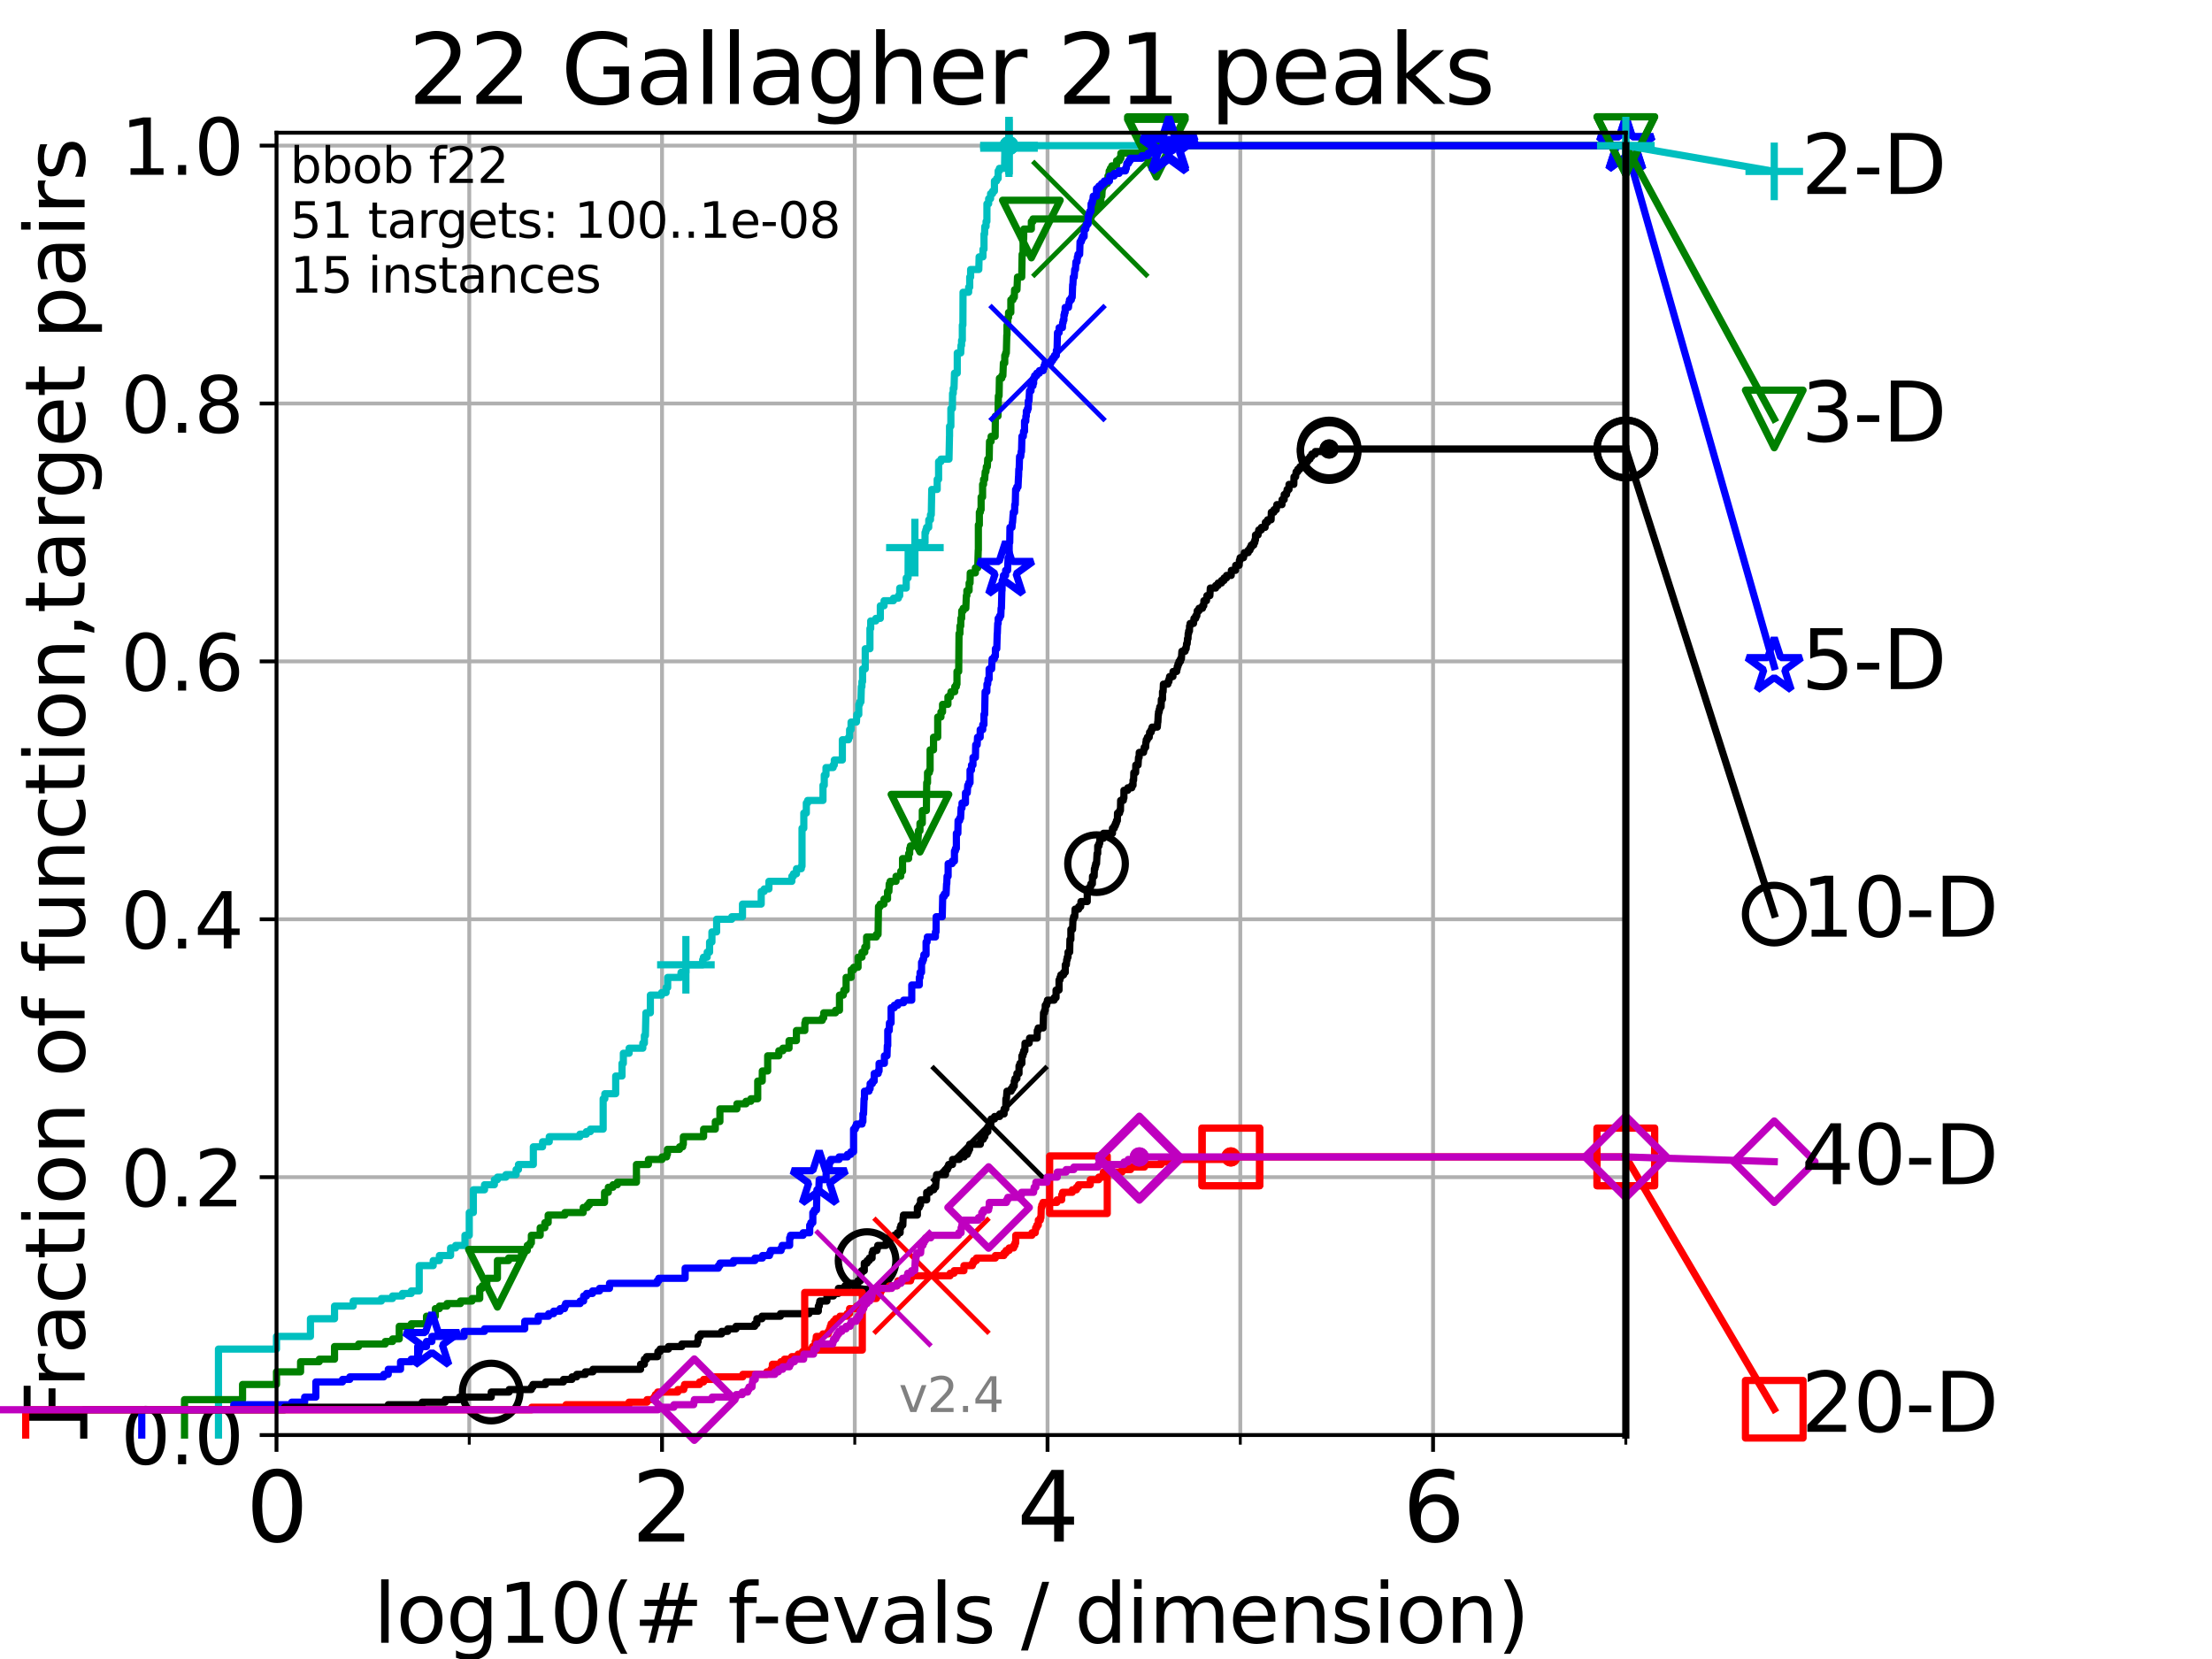 <?xml version="1.0" encoding="utf-8" standalone="no"?>
<!DOCTYPE svg PUBLIC "-//W3C//DTD SVG 1.1//EN"
  "http://www.w3.org/Graphics/SVG/1.1/DTD/svg11.dtd">
<svg height="345.6pt" version="1.1" viewBox="0 0 460.8 345.6" width="460.8pt" xmlns="http://www.w3.org/2000/svg" xmlns:xlink="http://www.w3.org/1999/xlink">
 <defs>
  <style type="text/css">*{stroke-linecap:butt;stroke-linejoin:round;}</style>
 </defs>
 <g id="figure_1">
  <g id="patch_1">
   <path d="M 0 345.6 
L 460.8 345.6 
L 460.8 0 
L 0 0 
z
" style="fill:#ffffff;"/>
  </g>
  <g id="axes_1">
   <g id="patch_2">
    <path d="M 57.6 298.944 
L 338.688 298.944 
L 338.688 27.648 
L 57.6 27.648 
z
" style="fill:#ffffff;"/>
   </g>
   <g id="matplotlib.axis_1">
    <g id="xtick_1">
     <g id="line2d_1">
      <path clip-path="url(#p85e2805749)" d="M 57.6 298.944 
L 57.6 27.648 
" style="fill:none;stroke:#b0b0b0;stroke-linecap:square;stroke-width:0.8;"/>
     </g>
     <g id="line2d_2">
      <defs>
       <path d="M 0 0 
L 0 3.5 
" id="m88a4b5edf8" style="stroke:#000000;stroke-width:0.8;"/>
      </defs>
      <g>
       <use style="stroke:#000000;stroke-width:0.8;" x="57.6" xlink:href="#m88a4b5edf8" y="298.944"/>
      </g>
     </g>
     <g id="text_1">
      <!-- 0 -->
      <g transform="translate(51.237 321.141)scale(0.2 -0.2)">
       <defs>
        <path d="M 2034 4250 
Q 1547 4250 1301 3770 
Q 1056 3291 1056 2328 
Q 1056 1369 1301 889 
Q 1547 409 2034 409 
Q 2525 409 2770 889 
Q 3016 1369 3016 2328 
Q 3016 3291 2770 3770 
Q 2525 4250 2034 4250 
z
M 2034 4750 
Q 2819 4750 3233 4129 
Q 3647 3509 3647 2328 
Q 3647 1150 3233 529 
Q 2819 -91 2034 -91 
Q 1250 -91 836 529 
Q 422 1150 422 2328 
Q 422 3509 836 4129 
Q 1250 4750 2034 4750 
z
" id="DejaVuSans-30" transform="scale(0.016)"/>
       </defs>
       <use xlink:href="#DejaVuSans-30"/>
      </g>
     </g>
    </g>
    <g id="xtick_2">
     <g id="line2d_3">
      <path clip-path="url(#p85e2805749)" d="M 137.911 298.944 
L 137.911 27.648 
" style="fill:none;stroke:#b0b0b0;stroke-linecap:square;stroke-width:0.8;"/>
     </g>
     <g id="line2d_4">
      <g>
       <use style="stroke:#000000;stroke-width:0.8;" x="137.911" xlink:href="#m88a4b5edf8" y="298.944"/>
      </g>
     </g>
     <g id="text_2">
      <!-- 2 -->
      <g transform="translate(131.548 321.141)scale(0.2 -0.2)">
       <defs>
        <path d="M 1228 531 
L 3431 531 
L 3431 0 
L 469 0 
L 469 531 
Q 828 903 1448 1529 
Q 2069 2156 2228 2338 
Q 2531 2678 2651 2914 
Q 2772 3150 2772 3378 
Q 2772 3750 2511 3984 
Q 2250 4219 1831 4219 
Q 1534 4219 1204 4116 
Q 875 4013 500 3803 
L 500 4441 
Q 881 4594 1212 4672 
Q 1544 4750 1819 4750 
Q 2544 4750 2975 4387 
Q 3406 4025 3406 3419 
Q 3406 3131 3298 2873 
Q 3191 2616 2906 2266 
Q 2828 2175 2409 1742 
Q 1991 1309 1228 531 
z
" id="DejaVuSans-32" transform="scale(0.016)"/>
       </defs>
       <use xlink:href="#DejaVuSans-32"/>
      </g>
     </g>
    </g>
    <g id="xtick_3">
     <g id="line2d_5">
      <path clip-path="url(#p85e2805749)" d="M 218.222 298.944 
L 218.222 27.648 
" style="fill:none;stroke:#b0b0b0;stroke-linecap:square;stroke-width:0.8;"/>
     </g>
     <g id="line2d_6">
      <g>
       <use style="stroke:#000000;stroke-width:0.8;" x="218.222" xlink:href="#m88a4b5edf8" y="298.944"/>
      </g>
     </g>
     <g id="text_3">
      <!-- 4 -->
      <g transform="translate(211.859 321.141)scale(0.2 -0.2)">
       <defs>
        <path d="M 2419 4116 
L 825 1625 
L 2419 1625 
L 2419 4116 
z
M 2253 4666 
L 3047 4666 
L 3047 1625 
L 3713 1625 
L 3713 1100 
L 3047 1100 
L 3047 0 
L 2419 0 
L 2419 1100 
L 313 1100 
L 313 1709 
L 2253 4666 
z
" id="DejaVuSans-34" transform="scale(0.016)"/>
       </defs>
       <use xlink:href="#DejaVuSans-34"/>
      </g>
     </g>
    </g>
    <g id="xtick_4">
     <g id="line2d_7">
      <path clip-path="url(#p85e2805749)" d="M 298.533 298.944 
L 298.533 27.648 
" style="fill:none;stroke:#b0b0b0;stroke-linecap:square;stroke-width:0.8;"/>
     </g>
     <g id="line2d_8">
      <g>
       <use style="stroke:#000000;stroke-width:0.8;" x="298.533" xlink:href="#m88a4b5edf8" y="298.944"/>
      </g>
     </g>
     <g id="text_4">
      <!-- 6 -->
      <g transform="translate(292.17 321.141)scale(0.2 -0.2)">
       <defs>
        <path d="M 2113 2584 
Q 1688 2584 1439 2293 
Q 1191 2003 1191 1497 
Q 1191 994 1439 701 
Q 1688 409 2113 409 
Q 2538 409 2786 701 
Q 3034 994 3034 1497 
Q 3034 2003 2786 2293 
Q 2538 2584 2113 2584 
z
M 3366 4563 
L 3366 3988 
Q 3128 4100 2886 4159 
Q 2644 4219 2406 4219 
Q 1781 4219 1451 3797 
Q 1122 3375 1075 2522 
Q 1259 2794 1537 2939 
Q 1816 3084 2150 3084 
Q 2853 3084 3261 2657 
Q 3669 2231 3669 1497 
Q 3669 778 3244 343 
Q 2819 -91 2113 -91 
Q 1303 -91 875 529 
Q 447 1150 447 2328 
Q 447 3434 972 4092 
Q 1497 4750 2381 4750 
Q 2619 4750 2861 4703 
Q 3103 4656 3366 4563 
z
" id="DejaVuSans-36" transform="scale(0.016)"/>
       </defs>
       <use xlink:href="#DejaVuSans-36"/>
      </g>
     </g>
    </g>
    <g id="xtick_5">
     <g id="line2d_9">
      <path clip-path="url(#p85e2805749)" d="M 97.755 298.944 
L 97.755 27.648 
" style="fill:none;stroke:#b0b0b0;stroke-linecap:square;stroke-width:0.8;"/>
     </g>
     <g id="line2d_10">
      <defs>
       <path d="M 0 0 
L 0 2 
" id="mfd30ba8f90" style="stroke:#000000;stroke-width:0.6;"/>
      </defs>
      <g>
       <use style="stroke:#000000;stroke-width:0.6;" x="97.755" xlink:href="#mfd30ba8f90" y="298.944"/>
      </g>
     </g>
    </g>
    <g id="xtick_6">
     <g id="line2d_11">
      <path clip-path="url(#p85e2805749)" d="M 178.066 298.944 
L 178.066 27.648 
" style="fill:none;stroke:#b0b0b0;stroke-linecap:square;stroke-width:0.8;"/>
     </g>
     <g id="line2d_12">
      <g>
       <use style="stroke:#000000;stroke-width:0.6;" x="178.066" xlink:href="#mfd30ba8f90" y="298.944"/>
      </g>
     </g>
    </g>
    <g id="xtick_7">
     <g id="line2d_13">
      <path clip-path="url(#p85e2805749)" d="M 258.377 298.944 
L 258.377 27.648 
" style="fill:none;stroke:#b0b0b0;stroke-linecap:square;stroke-width:0.8;"/>
     </g>
     <g id="line2d_14">
      <g>
       <use style="stroke:#000000;stroke-width:0.6;" x="258.377" xlink:href="#mfd30ba8f90" y="298.944"/>
      </g>
     </g>
    </g>
    <g id="xtick_8">
     <g id="line2d_15">
      <path clip-path="url(#p85e2805749)" d="M 338.688 298.944 
L 338.688 27.648 
" style="fill:none;stroke:#b0b0b0;stroke-linecap:square;stroke-width:0.8;"/>
     </g>
     <g id="line2d_16">
      <g>
       <use style="stroke:#000000;stroke-width:0.6;" x="338.688" xlink:href="#mfd30ba8f90" y="298.944"/>
      </g>
     </g>
    </g>
    <g id="text_5">
     <!-- log10(# f-evals / dimension) -->
     <g transform="translate(77.764 342.218)scale(0.17 -0.17)">
      <defs>
       <path d="M 603 4863 
L 1178 4863 
L 1178 0 
L 603 0 
L 603 4863 
z
" id="DejaVuSans-6c" transform="scale(0.016)"/>
       <path d="M 1959 3097 
Q 1497 3097 1228 2736 
Q 959 2375 959 1747 
Q 959 1119 1226 758 
Q 1494 397 1959 397 
Q 2419 397 2687 759 
Q 2956 1122 2956 1747 
Q 2956 2369 2687 2733 
Q 2419 3097 1959 3097 
z
M 1959 3584 
Q 2709 3584 3137 3096 
Q 3566 2609 3566 1747 
Q 3566 888 3137 398 
Q 2709 -91 1959 -91 
Q 1206 -91 779 398 
Q 353 888 353 1747 
Q 353 2609 779 3096 
Q 1206 3584 1959 3584 
z
" id="DejaVuSans-6f" transform="scale(0.016)"/>
       <path d="M 2906 1791 
Q 2906 2416 2648 2759 
Q 2391 3103 1925 3103 
Q 1463 3103 1205 2759 
Q 947 2416 947 1791 
Q 947 1169 1205 825 
Q 1463 481 1925 481 
Q 2391 481 2648 825 
Q 2906 1169 2906 1791 
z
M 3481 434 
Q 3481 -459 3084 -895 
Q 2688 -1331 1869 -1331 
Q 1566 -1331 1297 -1286 
Q 1028 -1241 775 -1147 
L 775 -588 
Q 1028 -725 1275 -790 
Q 1522 -856 1778 -856 
Q 2344 -856 2625 -561 
Q 2906 -266 2906 331 
L 2906 616 
Q 2728 306 2450 153 
Q 2172 0 1784 0 
Q 1141 0 747 490 
Q 353 981 353 1791 
Q 353 2603 747 3093 
Q 1141 3584 1784 3584 
Q 2172 3584 2450 3431 
Q 2728 3278 2906 2969 
L 2906 3500 
L 3481 3500 
L 3481 434 
z
" id="DejaVuSans-67" transform="scale(0.016)"/>
       <path d="M 794 531 
L 1825 531 
L 1825 4091 
L 703 3866 
L 703 4441 
L 1819 4666 
L 2450 4666 
L 2450 531 
L 3481 531 
L 3481 0 
L 794 0 
L 794 531 
z
" id="DejaVuSans-31" transform="scale(0.016)"/>
       <path d="M 1984 4856 
Q 1566 4138 1362 3434 
Q 1159 2731 1159 2009 
Q 1159 1288 1364 580 
Q 1569 -128 1984 -844 
L 1484 -844 
Q 1016 -109 783 600 
Q 550 1309 550 2009 
Q 550 2706 781 3412 
Q 1013 4119 1484 4856 
L 1984 4856 
z
" id="DejaVuSans-28" transform="scale(0.016)"/>
       <path d="M 3272 2816 
L 2363 2816 
L 2100 1772 
L 3016 1772 
L 3272 2816 
z
M 2803 4594 
L 2478 3297 
L 3391 3297 
L 3719 4594 
L 4219 4594 
L 3897 3297 
L 4872 3297 
L 4872 2816 
L 3775 2816 
L 3519 1772 
L 4513 1772 
L 4513 1294 
L 3397 1294 
L 3072 0 
L 2572 0 
L 2894 1294 
L 1978 1294 
L 1656 0 
L 1153 0 
L 1478 1294 
L 494 1294 
L 494 1772 
L 1594 1772 
L 1856 2816 
L 850 2816 
L 850 3297 
L 1978 3297 
L 2297 4594 
L 2803 4594 
z
" id="DejaVuSans-23" transform="scale(0.016)"/>
       <path id="DejaVuSans-20" transform="scale(0.016)"/>
       <path d="M 2375 4863 
L 2375 4384 
L 1825 4384 
Q 1516 4384 1395 4259 
Q 1275 4134 1275 3809 
L 1275 3500 
L 2222 3500 
L 2222 3053 
L 1275 3053 
L 1275 0 
L 697 0 
L 697 3053 
L 147 3053 
L 147 3500 
L 697 3500 
L 697 3744 
Q 697 4328 969 4595 
Q 1241 4863 1831 4863 
L 2375 4863 
z
" id="DejaVuSans-66" transform="scale(0.016)"/>
       <path d="M 313 2009 
L 1997 2009 
L 1997 1497 
L 313 1497 
L 313 2009 
z
" id="DejaVuSans-2d" transform="scale(0.016)"/>
       <path d="M 3597 1894 
L 3597 1613 
L 953 1613 
Q 991 1019 1311 708 
Q 1631 397 2203 397 
Q 2534 397 2845 478 
Q 3156 559 3463 722 
L 3463 178 
Q 3153 47 2828 -22 
Q 2503 -91 2169 -91 
Q 1331 -91 842 396 
Q 353 884 353 1716 
Q 353 2575 817 3079 
Q 1281 3584 2069 3584 
Q 2775 3584 3186 3129 
Q 3597 2675 3597 1894 
z
M 3022 2063 
Q 3016 2534 2758 2815 
Q 2500 3097 2075 3097 
Q 1594 3097 1305 2825 
Q 1016 2553 972 2059 
L 3022 2063 
z
" id="DejaVuSans-65" transform="scale(0.016)"/>
       <path d="M 191 3500 
L 800 3500 
L 1894 563 
L 2988 3500 
L 3597 3500 
L 2284 0 
L 1503 0 
L 191 3500 
z
" id="DejaVuSans-76" transform="scale(0.016)"/>
       <path d="M 2194 1759 
Q 1497 1759 1228 1600 
Q 959 1441 959 1056 
Q 959 750 1161 570 
Q 1363 391 1709 391 
Q 2188 391 2477 730 
Q 2766 1069 2766 1631 
L 2766 1759 
L 2194 1759 
z
M 3341 1997 
L 3341 0 
L 2766 0 
L 2766 531 
Q 2569 213 2275 61 
Q 1981 -91 1556 -91 
Q 1019 -91 701 211 
Q 384 513 384 1019 
Q 384 1609 779 1909 
Q 1175 2209 1959 2209 
L 2766 2209 
L 2766 2266 
Q 2766 2663 2505 2880 
Q 2244 3097 1772 3097 
Q 1472 3097 1187 3025 
Q 903 2953 641 2809 
L 641 3341 
Q 956 3463 1253 3523 
Q 1550 3584 1831 3584 
Q 2591 3584 2966 3190 
Q 3341 2797 3341 1997 
z
" id="DejaVuSans-61" transform="scale(0.016)"/>
       <path d="M 2834 3397 
L 2834 2853 
Q 2591 2978 2328 3040 
Q 2066 3103 1784 3103 
Q 1356 3103 1142 2972 
Q 928 2841 928 2578 
Q 928 2378 1081 2264 
Q 1234 2150 1697 2047 
L 1894 2003 
Q 2506 1872 2764 1633 
Q 3022 1394 3022 966 
Q 3022 478 2636 193 
Q 2250 -91 1575 -91 
Q 1294 -91 989 -36 
Q 684 19 347 128 
L 347 722 
Q 666 556 975 473 
Q 1284 391 1588 391 
Q 1994 391 2212 530 
Q 2431 669 2431 922 
Q 2431 1156 2273 1281 
Q 2116 1406 1581 1522 
L 1381 1569 
Q 847 1681 609 1914 
Q 372 2147 372 2553 
Q 372 3047 722 3315 
Q 1072 3584 1716 3584 
Q 2034 3584 2315 3537 
Q 2597 3491 2834 3397 
z
" id="DejaVuSans-73" transform="scale(0.016)"/>
       <path d="M 1625 4666 
L 2156 4666 
L 531 -594 
L 0 -594 
L 1625 4666 
z
" id="DejaVuSans-2f" transform="scale(0.016)"/>
       <path d="M 2906 2969 
L 2906 4863 
L 3481 4863 
L 3481 0 
L 2906 0 
L 2906 525 
Q 2725 213 2448 61 
Q 2172 -91 1784 -91 
Q 1150 -91 751 415 
Q 353 922 353 1747 
Q 353 2572 751 3078 
Q 1150 3584 1784 3584 
Q 2172 3584 2448 3432 
Q 2725 3281 2906 2969 
z
M 947 1747 
Q 947 1113 1208 752 
Q 1469 391 1925 391 
Q 2381 391 2643 752 
Q 2906 1113 2906 1747 
Q 2906 2381 2643 2742 
Q 2381 3103 1925 3103 
Q 1469 3103 1208 2742 
Q 947 2381 947 1747 
z
" id="DejaVuSans-64" transform="scale(0.016)"/>
       <path d="M 603 3500 
L 1178 3500 
L 1178 0 
L 603 0 
L 603 3500 
z
M 603 4863 
L 1178 4863 
L 1178 4134 
L 603 4134 
L 603 4863 
z
" id="DejaVuSans-69" transform="scale(0.016)"/>
       <path d="M 3328 2828 
Q 3544 3216 3844 3400 
Q 4144 3584 4550 3584 
Q 5097 3584 5394 3201 
Q 5691 2819 5691 2113 
L 5691 0 
L 5113 0 
L 5113 2094 
Q 5113 2597 4934 2840 
Q 4756 3084 4391 3084 
Q 3944 3084 3684 2787 
Q 3425 2491 3425 1978 
L 3425 0 
L 2847 0 
L 2847 2094 
Q 2847 2600 2669 2842 
Q 2491 3084 2119 3084 
Q 1678 3084 1418 2786 
Q 1159 2488 1159 1978 
L 1159 0 
L 581 0 
L 581 3500 
L 1159 3500 
L 1159 2956 
Q 1356 3278 1631 3431 
Q 1906 3584 2284 3584 
Q 2666 3584 2933 3390 
Q 3200 3197 3328 2828 
z
" id="DejaVuSans-6d" transform="scale(0.016)"/>
       <path d="M 3513 2113 
L 3513 0 
L 2938 0 
L 2938 2094 
Q 2938 2591 2744 2837 
Q 2550 3084 2163 3084 
Q 1697 3084 1428 2787 
Q 1159 2491 1159 1978 
L 1159 0 
L 581 0 
L 581 3500 
L 1159 3500 
L 1159 2956 
Q 1366 3272 1645 3428 
Q 1925 3584 2291 3584 
Q 2894 3584 3203 3211 
Q 3513 2838 3513 2113 
z
" id="DejaVuSans-6e" transform="scale(0.016)"/>
       <path d="M 513 4856 
L 1013 4856 
Q 1481 4119 1714 3412 
Q 1947 2706 1947 2009 
Q 1947 1309 1714 600 
Q 1481 -109 1013 -844 
L 513 -844 
Q 928 -128 1133 580 
Q 1338 1288 1338 2009 
Q 1338 2731 1133 3434 
Q 928 4138 513 4856 
z
" id="DejaVuSans-29" transform="scale(0.016)"/>
      </defs>
      <use xlink:href="#DejaVuSans-6c"/>
      <use x="27.783" xlink:href="#DejaVuSans-6f"/>
      <use x="88.965" xlink:href="#DejaVuSans-67"/>
      <use x="152.441" xlink:href="#DejaVuSans-31"/>
      <use x="216.064" xlink:href="#DejaVuSans-30"/>
      <use x="279.688" xlink:href="#DejaVuSans-28"/>
      <use x="318.701" xlink:href="#DejaVuSans-23"/>
      <use x="402.49" xlink:href="#DejaVuSans-20"/>
      <use x="434.277" xlink:href="#DejaVuSans-66"/>
      <use x="463.982" xlink:href="#DejaVuSans-2d"/>
      <use x="500.066" xlink:href="#DejaVuSans-65"/>
      <use x="561.59" xlink:href="#DejaVuSans-76"/>
      <use x="620.77" xlink:href="#DejaVuSans-61"/>
      <use x="682.049" xlink:href="#DejaVuSans-6c"/>
      <use x="709.832" xlink:href="#DejaVuSans-73"/>
      <use x="761.932" xlink:href="#DejaVuSans-20"/>
      <use x="793.719" xlink:href="#DejaVuSans-2f"/>
      <use x="827.41" xlink:href="#DejaVuSans-20"/>
      <use x="859.197" xlink:href="#DejaVuSans-64"/>
      <use x="922.674" xlink:href="#DejaVuSans-69"/>
      <use x="950.457" xlink:href="#DejaVuSans-6d"/>
      <use x="1047.869" xlink:href="#DejaVuSans-65"/>
      <use x="1109.393" xlink:href="#DejaVuSans-6e"/>
      <use x="1172.771" xlink:href="#DejaVuSans-73"/>
      <use x="1224.871" xlink:href="#DejaVuSans-69"/>
      <use x="1252.654" xlink:href="#DejaVuSans-6f"/>
      <use x="1313.836" xlink:href="#DejaVuSans-6e"/>
      <use x="1377.215" xlink:href="#DejaVuSans-29"/>
     </g>
    </g>
   </g>
   <g id="matplotlib.axis_2">
    <g id="ytick_1">
     <g id="line2d_17">
      <path clip-path="url(#p85e2805749)" d="M 57.6 298.944 
L 338.688 298.944 
" style="fill:none;stroke:#b0b0b0;stroke-linecap:square;stroke-width:0.8;"/>
     </g>
     <g id="line2d_18">
      <defs>
       <path d="M 0 0 
L -3.5 0 
" id="m7f199e6d77" style="stroke:#000000;stroke-width:0.8;"/>
      </defs>
      <g>
       <use style="stroke:#000000;stroke-width:0.8;" x="57.6" xlink:href="#m7f199e6d77" y="298.944"/>
      </g>
     </g>
     <g id="text_6">
      <!-- 0.0 -->
      <g transform="translate(25.155 305.023)scale(0.16 -0.16)">
       <defs>
        <path d="M 684 794 
L 1344 794 
L 1344 0 
L 684 0 
L 684 794 
z
" id="DejaVuSans-2e" transform="scale(0.016)"/>
       </defs>
       <use xlink:href="#DejaVuSans-30"/>
       <use x="63.623" xlink:href="#DejaVuSans-2e"/>
       <use x="95.41" xlink:href="#DejaVuSans-30"/>
      </g>
     </g>
    </g>
    <g id="ytick_2">
     <g id="line2d_19">
      <path clip-path="url(#p85e2805749)" d="M 57.6 245.222 
L 338.688 245.222 
" style="fill:none;stroke:#b0b0b0;stroke-linecap:square;stroke-width:0.8;"/>
     </g>
     <g id="line2d_20">
      <g>
       <use style="stroke:#000000;stroke-width:0.8;" x="57.6" xlink:href="#m7f199e6d77" y="245.222"/>
      </g>
     </g>
     <g id="text_7">
      <!-- 0.2 -->
      <g transform="translate(25.155 251.301)scale(0.16 -0.16)">
       <use xlink:href="#DejaVuSans-30"/>
       <use x="63.623" xlink:href="#DejaVuSans-2e"/>
       <use x="95.41" xlink:href="#DejaVuSans-32"/>
      </g>
     </g>
    </g>
    <g id="ytick_3">
     <g id="line2d_21">
      <path clip-path="url(#p85e2805749)" d="M 57.6 191.5 
L 338.688 191.5 
" style="fill:none;stroke:#b0b0b0;stroke-linecap:square;stroke-width:0.8;"/>
     </g>
     <g id="line2d_22">
      <g>
       <use style="stroke:#000000;stroke-width:0.8;" x="57.6" xlink:href="#m7f199e6d77" y="191.5"/>
      </g>
     </g>
     <g id="text_8">
      <!-- 0.4 -->
      <g transform="translate(25.155 197.579)scale(0.16 -0.16)">
       <use xlink:href="#DejaVuSans-30"/>
       <use x="63.623" xlink:href="#DejaVuSans-2e"/>
       <use x="95.41" xlink:href="#DejaVuSans-34"/>
      </g>
     </g>
    </g>
    <g id="ytick_4">
     <g id="line2d_23">
      <path clip-path="url(#p85e2805749)" d="M 57.6 137.778 
L 338.688 137.778 
" style="fill:none;stroke:#b0b0b0;stroke-linecap:square;stroke-width:0.8;"/>
     </g>
     <g id="line2d_24">
      <g>
       <use style="stroke:#000000;stroke-width:0.8;" x="57.6" xlink:href="#m7f199e6d77" y="137.778"/>
      </g>
     </g>
     <g id="text_9">
      <!-- 0.6 -->
      <g transform="translate(25.155 143.857)scale(0.16 -0.16)">
       <use xlink:href="#DejaVuSans-30"/>
       <use x="63.623" xlink:href="#DejaVuSans-2e"/>
       <use x="95.41" xlink:href="#DejaVuSans-36"/>
      </g>
     </g>
    </g>
    <g id="ytick_5">
     <g id="line2d_25">
      <path clip-path="url(#p85e2805749)" d="M 57.6 84.056 
L 338.688 84.056 
" style="fill:none;stroke:#b0b0b0;stroke-linecap:square;stroke-width:0.8;"/>
     </g>
     <g id="line2d_26">
      <g>
       <use style="stroke:#000000;stroke-width:0.8;" x="57.6" xlink:href="#m7f199e6d77" y="84.056"/>
      </g>
     </g>
     <g id="text_10">
      <!-- 0.8 -->
      <g transform="translate(25.155 90.135)scale(0.16 -0.16)">
       <defs>
        <path d="M 2034 2216 
Q 1584 2216 1326 1975 
Q 1069 1734 1069 1313 
Q 1069 891 1326 650 
Q 1584 409 2034 409 
Q 2484 409 2743 651 
Q 3003 894 3003 1313 
Q 3003 1734 2745 1975 
Q 2488 2216 2034 2216 
z
M 1403 2484 
Q 997 2584 770 2862 
Q 544 3141 544 3541 
Q 544 4100 942 4425 
Q 1341 4750 2034 4750 
Q 2731 4750 3128 4425 
Q 3525 4100 3525 3541 
Q 3525 3141 3298 2862 
Q 3072 2584 2669 2484 
Q 3125 2378 3379 2068 
Q 3634 1759 3634 1313 
Q 3634 634 3220 271 
Q 2806 -91 2034 -91 
Q 1263 -91 848 271 
Q 434 634 434 1313 
Q 434 1759 690 2068 
Q 947 2378 1403 2484 
z
M 1172 3481 
Q 1172 3119 1398 2916 
Q 1625 2713 2034 2713 
Q 2441 2713 2670 2916 
Q 2900 3119 2900 3481 
Q 2900 3844 2670 4047 
Q 2441 4250 2034 4250 
Q 1625 4250 1398 4047 
Q 1172 3844 1172 3481 
z
" id="DejaVuSans-38" transform="scale(0.016)"/>
       </defs>
       <use xlink:href="#DejaVuSans-30"/>
       <use x="63.623" xlink:href="#DejaVuSans-2e"/>
       <use x="95.41" xlink:href="#DejaVuSans-38"/>
      </g>
     </g>
    </g>
    <g id="ytick_6">
     <g id="line2d_27">
      <path clip-path="url(#p85e2805749)" d="M 57.6 30.334 
L 338.688 30.334 
" style="fill:none;stroke:#b0b0b0;stroke-linecap:square;stroke-width:0.8;"/>
     </g>
     <g id="line2d_28">
      <g>
       <use style="stroke:#000000;stroke-width:0.8;" x="57.6" xlink:href="#m7f199e6d77" y="30.334"/>
      </g>
     </g>
     <g id="text_11">
      <!-- 1.0 -->
      <g transform="translate(25.155 36.413)scale(0.16 -0.16)">
       <use xlink:href="#DejaVuSans-31"/>
       <use x="63.623" xlink:href="#DejaVuSans-2e"/>
       <use x="95.41" xlink:href="#DejaVuSans-30"/>
      </g>
     </g>
    </g>
    <g id="text_12">
     <!-- Fraction of function,target pairs -->
     <g transform="translate(17.62 297.681)rotate(-90)scale(0.17 -0.17)">
      <defs>
       <path d="M 628 4666 
L 3309 4666 
L 3309 4134 
L 1259 4134 
L 1259 2759 
L 3109 2759 
L 3109 2228 
L 1259 2228 
L 1259 0 
L 628 0 
L 628 4666 
z
" id="DejaVuSans-46" transform="scale(0.016)"/>
       <path d="M 2631 2963 
Q 2534 3019 2420 3045 
Q 2306 3072 2169 3072 
Q 1681 3072 1420 2755 
Q 1159 2438 1159 1844 
L 1159 0 
L 581 0 
L 581 3500 
L 1159 3500 
L 1159 2956 
Q 1341 3275 1631 3429 
Q 1922 3584 2338 3584 
Q 2397 3584 2469 3576 
Q 2541 3569 2628 3553 
L 2631 2963 
z
" id="DejaVuSans-72" transform="scale(0.016)"/>
       <path d="M 3122 3366 
L 3122 2828 
Q 2878 2963 2633 3030 
Q 2388 3097 2138 3097 
Q 1578 3097 1268 2742 
Q 959 2388 959 1747 
Q 959 1106 1268 751 
Q 1578 397 2138 397 
Q 2388 397 2633 464 
Q 2878 531 3122 666 
L 3122 134 
Q 2881 22 2623 -34 
Q 2366 -91 2075 -91 
Q 1284 -91 818 406 
Q 353 903 353 1747 
Q 353 2603 823 3093 
Q 1294 3584 2113 3584 
Q 2378 3584 2631 3529 
Q 2884 3475 3122 3366 
z
" id="DejaVuSans-63" transform="scale(0.016)"/>
       <path d="M 1172 4494 
L 1172 3500 
L 2356 3500 
L 2356 3053 
L 1172 3053 
L 1172 1153 
Q 1172 725 1289 603 
Q 1406 481 1766 481 
L 2356 481 
L 2356 0 
L 1766 0 
Q 1100 0 847 248 
Q 594 497 594 1153 
L 594 3053 
L 172 3053 
L 172 3500 
L 594 3500 
L 594 4494 
L 1172 4494 
z
" id="DejaVuSans-74" transform="scale(0.016)"/>
       <path d="M 544 1381 
L 544 3500 
L 1119 3500 
L 1119 1403 
Q 1119 906 1312 657 
Q 1506 409 1894 409 
Q 2359 409 2629 706 
Q 2900 1003 2900 1516 
L 2900 3500 
L 3475 3500 
L 3475 0 
L 2900 0 
L 2900 538 
Q 2691 219 2414 64 
Q 2138 -91 1772 -91 
Q 1169 -91 856 284 
Q 544 659 544 1381 
z
M 1991 3584 
L 1991 3584 
z
" id="DejaVuSans-75" transform="scale(0.016)"/>
       <path d="M 750 794 
L 1409 794 
L 1409 256 
L 897 -744 
L 494 -744 
L 750 256 
L 750 794 
z
" id="DejaVuSans-2c" transform="scale(0.016)"/>
       <path d="M 1159 525 
L 1159 -1331 
L 581 -1331 
L 581 3500 
L 1159 3500 
L 1159 2969 
Q 1341 3281 1617 3432 
Q 1894 3584 2278 3584 
Q 2916 3584 3314 3078 
Q 3713 2572 3713 1747 
Q 3713 922 3314 415 
Q 2916 -91 2278 -91 
Q 1894 -91 1617 61 
Q 1341 213 1159 525 
z
M 3116 1747 
Q 3116 2381 2855 2742 
Q 2594 3103 2138 3103 
Q 1681 3103 1420 2742 
Q 1159 2381 1159 1747 
Q 1159 1113 1420 752 
Q 1681 391 2138 391 
Q 2594 391 2855 752 
Q 3116 1113 3116 1747 
z
" id="DejaVuSans-70" transform="scale(0.016)"/>
      </defs>
      <use xlink:href="#DejaVuSans-46"/>
      <use x="50.27" xlink:href="#DejaVuSans-72"/>
      <use x="91.383" xlink:href="#DejaVuSans-61"/>
      <use x="152.662" xlink:href="#DejaVuSans-63"/>
      <use x="207.643" xlink:href="#DejaVuSans-74"/>
      <use x="246.852" xlink:href="#DejaVuSans-69"/>
      <use x="274.635" xlink:href="#DejaVuSans-6f"/>
      <use x="335.816" xlink:href="#DejaVuSans-6e"/>
      <use x="399.195" xlink:href="#DejaVuSans-20"/>
      <use x="430.982" xlink:href="#DejaVuSans-6f"/>
      <use x="492.164" xlink:href="#DejaVuSans-66"/>
      <use x="527.369" xlink:href="#DejaVuSans-20"/>
      <use x="559.156" xlink:href="#DejaVuSans-66"/>
      <use x="594.361" xlink:href="#DejaVuSans-75"/>
      <use x="657.74" xlink:href="#DejaVuSans-6e"/>
      <use x="721.119" xlink:href="#DejaVuSans-63"/>
      <use x="776.1" xlink:href="#DejaVuSans-74"/>
      <use x="815.309" xlink:href="#DejaVuSans-69"/>
      <use x="843.092" xlink:href="#DejaVuSans-6f"/>
      <use x="904.273" xlink:href="#DejaVuSans-6e"/>
      <use x="967.652" xlink:href="#DejaVuSans-2c"/>
      <use x="999.439" xlink:href="#DejaVuSans-74"/>
      <use x="1038.648" xlink:href="#DejaVuSans-61"/>
      <use x="1099.928" xlink:href="#DejaVuSans-72"/>
      <use x="1139.291" xlink:href="#DejaVuSans-67"/>
      <use x="1202.768" xlink:href="#DejaVuSans-65"/>
      <use x="1264.291" xlink:href="#DejaVuSans-74"/>
      <use x="1303.5" xlink:href="#DejaVuSans-20"/>
      <use x="1335.287" xlink:href="#DejaVuSans-70"/>
      <use x="1398.764" xlink:href="#DejaVuSans-61"/>
      <use x="1460.043" xlink:href="#DejaVuSans-69"/>
      <use x="1487.826" xlink:href="#DejaVuSans-72"/>
      <use x="1528.939" xlink:href="#DejaVuSans-73"/>
     </g>
    </g>
   </g>
   <g id="line2d_29">
    <defs>
     <path d="M 0 1.5 
C 0.398 1.5 0.779 1.342 1.061 1.061 
C 1.342 0.779 1.5 0.398 1.5 0 
C 1.5 -0.398 1.342 -0.779 1.061 -1.061 
C 0.779 -1.342 0.398 -1.5 0 -1.5 
C -0.398 -1.5 -0.779 -1.342 -1.061 -1.061 
C -1.342 -0.779 -1.5 -0.398 -1.5 0 
C -1.5 0.398 -1.342 0.779 -1.061 1.061 
C -0.779 1.342 -0.398 1.5 0 1.5 
z
" id="m6f05f95118" style="stroke:#00bfbf;"/>
    </defs>
    <g>
     <use style="fill:#00bfbf;stroke:#00bfbf;" x="210.193" xlink:href="#m6f05f95118" y="30.334"/>
     <use style="fill:#00bfbf;stroke:#00bfbf;" x="210.193" xlink:href="#m6f05f95118" y="30.334"/>
    </g>
   </g>
   <g id="line2d_30">
    <path d="M 45.512 298.944 
L 45.512 281.037 
L 57.6 281.037 
L 57.6 278.403 
L 64.671 278.403 
L 64.671 274.716 
L 69.688 274.716 
L 69.688 272.083 
L 73.579 272.083 
L 73.579 271.03 
L 79.447 271.03 
L 79.447 270.503 
L 81.776 270.503 
L 81.776 269.976 
L 83.83 269.976 
L 83.83 269.45 
L 85.667 269.45 
L 85.667 268.923 
L 87.33 268.923 
L 87.33 263.656 
L 90.243 263.656 
L 90.243 262.603 
L 91.535 262.603 
L 91.535 261.549 
L 93.864 261.549 
L 93.864 259.969 
L 94.921 259.969 
L 94.921 259.443 
L 96.861 259.443 
L 96.861 257.336 
L 97.755 257.336 
L 97.755 252.596 
L 98.606 252.596 
L 98.606 247.855 
L 100.935 247.855 
L 100.935 246.802 
L 102.989 246.802 
L 102.989 245.749 
L 103.623 245.749 
L 103.623 245.222 
L 105.398 245.222 
L 105.398 244.695 
L 107.515 244.695 
L 107.515 243.642 
L 108.006 243.642 
L 108.006 242.589 
L 111.105 242.589 
L 111.105 238.902 
L 113.023 238.902 
L 113.023 237.848 
L 114.419 237.848 
L 114.419 236.795 
L 120.806 236.795 
L 120.806 236.268 
L 122.148 236.268 
L 122.148 235.742 
L 122.989 235.742 
L 122.989 235.215 
L 125.648 235.215 
L 125.648 228.895 
L 125.996 228.895 
L 125.996 227.841 
L 128.26 227.841 
L 128.26 224.155 
L 129.574 224.155 
L 129.574 221.521 
L 129.853 221.521 
L 129.853 219.414 
L 131.056 219.414 
L 131.056 218.361 
L 133.91 218.361 
L 133.91 217.308 
L 134.236 217.308 
L 134.236 215.728 
L 134.45 215.728 
L 134.556 210.987 
L 135.482 210.987 
L 135.482 207.301 
L 137.823 207.301 
L 137.823 206.774 
L 138.762 206.774 
L 138.762 205.721 
L 139.091 205.721 
L 139.091 203.614 
L 141.802 203.614 
L 141.872 202.56 
L 142.884 202.56 
L 142.884 200.98 
L 146.378 200.98 
L 146.378 199.927 
L 146.538 199.927 
L 146.538 199.4 
L 147.318 199.4 
L 147.318 198.347 
L 147.819 198.347 
L 147.819 196.24 
L 148.306 196.24 
L 148.306 194.133 
L 149.287 194.133 
L 149.287 191.5 
L 152.436 191.5 
L 152.436 190.973 
L 154.675 190.973 
L 154.675 188.34 
L 158.573 188.34 
L 158.573 185.706 
L 159.201 185.706 
L 159.201 185.18 
L 160.177 185.18 
L 160.177 183.6 
L 164.955 183.6 
L 164.955 182.546 
L 165.285 182.546 
L 165.285 182.02 
L 165.926 182.02 
L 165.926 180.966 
L 166.929 180.966 
L 166.929 180.44 
L 167.077 180.44 
L 167.077 172.539 
L 167.449 172.539 
L 167.449 169.379 
L 167.97 169.379 
L 167.97 167.272 
L 168.248 167.272 
L 168.248 166.746 
L 171.443 166.746 
L 171.443 163.586 
L 171.709 163.586 
L 171.709 161.479 
L 172.069 161.479 
L 172.069 159.899 
L 173.554 159.899 
L 173.554 159.372 
L 173.8 159.372 
L 173.8 158.319 
L 175.477 158.319 
L 175.477 154.105 
L 176.763 154.105 
L 176.763 153.579 
L 176.987 153.579 
L 176.987 151.999 
L 177.291 151.999 
L 177.291 150.419 
L 178.412 150.419 
L 178.497 148.838 
L 178.901 148.838 
L 178.901 146.732 
L 179.091 146.732 
L 179.091 146.205 
L 179.352 146.205 
L 179.433 143.045 
L 179.553 143.045 
L 179.553 141.992 
L 179.689 141.992 
L 179.689 139.358 
L 180.244 139.358 
L 180.244 135.145 
L 181.224 135.145 
L 181.224 130.931 
L 181.383 130.931 
L 181.383 129.351 
L 182.446 129.351 
L 182.446 128.824 
L 183.39 128.824 
L 183.39 126.191 
L 184.169 126.191 
L 184.169 125.138 
L 186.126 125.138 
L 186.126 124.611 
L 187.15 124.611 
L 187.15 124.084 
L 187.427 124.084 
L 187.427 122.504 
L 188.781 122.504 
L 188.781 120.397 
L 189.168 120.397 
L 189.191 114.604 
L 190.589 114.604 
L 190.666 113.55 
L 191.084 113.55 
L 191.084 113.024 
L 192.701 113.024 
L 192.701 110.917 
L 192.862 110.917 
L 192.862 110.39 
L 193.019 110.39 
L 193.019 109.864 
L 193.468 109.864 
L 193.486 108.284 
L 193.835 108.284 
L 193.835 107.23 
L 194.004 107.23 
L 194.101 101.963 
L 195.235 101.963 
L 195.235 99.857 
L 195.529 99.857 
L 195.529 96.17 
L 196.016 96.17 
L 196.016 95.643 
L 197.693 95.643 
L 197.794 90.903 
L 197.808 90.903 
L 197.808 88.796 
L 198.082 88.796 
L 198.082 85.109 
L 198.405 85.109 
L 198.432 81.949 
L 198.578 81.949 
L 198.578 80.896 
L 198.739 80.896 
L 198.837 77.736 
L 199.413 77.736 
L 199.416 73.522 
L 200.144 73.522 
L 200.198 71.942 
L 200.315 71.942 
L 200.315 70.889 
L 200.47 70.889 
L 200.47 67.729 
L 200.588 67.729 
L 200.617 60.882 
L 201.787 60.882 
L 201.787 59.829 
L 202.007 59.829 
L 202.007 57.722 
L 202.199 57.722 
L 202.199 56.142 
L 203.902 56.142 
L 203.968 53.508 
L 204.765 53.508 
L 204.765 51.928 
L 204.986 51.928 
L 204.986 48.768 
L 205.107 48.768 
L 205.149 47.188 
L 205.416 47.188 
L 205.416 46.135 
L 205.59 46.135 
L 205.597 42.448 
L 205.953 42.448 
L 205.953 41.395 
L 206.354 41.395 
L 206.354 40.341 
L 206.774 40.341 
L 206.774 39.814 
L 207.156 39.814 
L 207.156 37.708 
L 207.603 37.708 
L 207.603 37.181 
L 207.933 37.181 
L 207.933 35.601 
L 208.188 35.601 
L 208.188 35.074 
L 209.262 35.074 
L 209.331 31.387 
L 209.703 31.387 
L 209.703 30.861 
L 210.193 30.861 
L 210.193 30.334 
L 338.688 30.334 
L 338.688 30.334 
" style="fill:none;stroke:#00bfbf;stroke-linecap:square;stroke-width:1.5;"/>
   </g>
   <g id="line2d_31">
    <defs>
     <path d="M -6 0 
L 6 0 
M 0 6 
L 0 -6 
" id="m85262a894e" style="stroke:#00bfbf;stroke-width:1.5;"/>
    </defs>
    <g>
     <use style="fill-opacity:0;stroke:#00bfbf;stroke-width:1.5;" x="142.884" xlink:href="#m85262a894e" y="200.98"/>
     <use style="fill-opacity:0;stroke:#00bfbf;stroke-width:1.5;" x="190.589" xlink:href="#m85262a894e" y="114.077"/>
     <use style="fill-opacity:0;stroke:#00bfbf;stroke-width:1.5;" x="210.193" xlink:href="#m85262a894e" y="30.861"/>
     <use style="fill-opacity:0;stroke:#00bfbf;stroke-width:1.5;" x="210.193" xlink:href="#m85262a894e" y="30.334"/>
     <use style="fill-opacity:0;stroke:#00bfbf;stroke-width:1.5;" x="210.193" xlink:href="#m85262a894e" y="30.334"/>
     <use style="fill-opacity:0;stroke:#00bfbf;stroke-width:1.5;" x="338.688" xlink:href="#m85262a894e" y="30.334"/>
    </g>
   </g>
   <g id="line2d_32">
    <path style="fill:none;stroke:#00bfbf;stroke-linecap:square;stroke-width:1.5;"/>
    <g/>
   </g>
   <g id="line2d_33">
    <defs>
     <path d="M 0 1.5 
C 0.398 1.5 0.779 1.342 1.061 1.061 
C 1.342 0.779 1.5 0.398 1.5 0 
C 1.5 -0.398 1.342 -0.779 1.061 -1.061 
C 0.779 -1.342 0.398 -1.5 0 -1.5 
C -0.398 -1.5 -0.779 -1.342 -1.061 -1.061 
C -1.342 -0.779 -1.5 -0.398 -1.5 0 
C -1.5 0.398 -1.342 0.779 -1.061 1.061 
C -0.779 1.342 -0.398 1.5 0 1.5 
z
" id="m565450e609" style="stroke:#008000;"/>
    </defs>
    <g>
     <use style="fill:#008000;stroke:#008000;" x="240.895" xlink:href="#m565450e609" y="30.334"/>
     <use style="fill:#008000;stroke:#008000;" x="240.895" xlink:href="#m565450e609" y="30.334"/>
    </g>
   </g>
   <g id="line2d_34">
    <path d="M 38.441 298.944 
L 38.441 291.57 
L 50.529 291.57 
L 50.529 288.41 
L 57.6 288.41 
L 57.6 285.777 
L 62.617 285.777 
L 62.617 283.67 
L 66.508 283.67 
L 66.508 283.143 
L 69.688 283.143 
L 69.688 280.51 
L 74.705 280.51 
L 74.705 279.983 
L 80.259 279.983 
L 80.259 279.457 
L 81.776 279.457 
L 81.776 278.93 
L 83.172 278.93 
L 83.172 276.296 
L 85.667 276.296 
L 85.667 275.77 
L 88.847 275.77 
L 88.847 274.19 
L 90.684 274.19 
L 90.684 272.61 
L 91.535 272.61 
L 91.535 272.083 
L 93.122 272.083 
L 93.122 271.556 
L 95.918 271.556 
L 95.918 271.03 
L 98.327 271.03 
L 98.327 270.503 
L 99.938 270.503 
L 99.938 268.396 
L 100.444 268.396 
L 100.444 267.87 
L 101.413 267.87 
L 101.413 266.289 
L 103.623 266.289 
L 103.623 262.603 
L 105.952 262.603 
L 105.952 262.076 
L 108.64 262.076 
L 108.64 260.496 
L 109.843 260.496 
L 109.843 259.443 
L 110.415 259.443 
L 110.415 258.916 
L 110.694 258.916 
L 110.694 257.336 
L 112.532 257.336 
L 112.532 255.756 
L 113.501 255.756 
L 113.501 254.702 
L 114.194 254.702 
L 114.194 253.122 
L 117.673 253.122 
L 117.673 252.596 
L 121.49 252.596 
L 121.49 251.542 
L 122.362 251.542 
L 122.362 251.016 
L 122.782 251.016 
L 122.782 250.489 
L 125.939 250.489 
L 125.939 248.382 
L 126.729 248.382 
L 126.729 247.329 
L 127.695 247.329 
L 127.695 246.802 
L 128.611 246.802 
L 128.611 246.275 
L 132.581 246.275 
L 132.581 242.589 
L 135.077 242.589 
L 135.077 241.535 
L 137.911 241.535 
L 137.911 241.009 
L 138.872 241.009 
L 138.872 240.482 
L 139.036 240.482 
L 139.036 239.428 
L 141.568 239.428 
L 141.568 238.902 
L 142.216 238.902 
L 142.216 238.375 
L 142.352 238.375 
L 142.352 236.795 
L 146.573 236.795 
L 146.573 235.215 
L 149.012 235.215 
L 149.012 233.635 
L 149.97 233.635 
L 149.97 231.001 
L 153.514 231.001 
L 153.514 229.948 
L 155.404 229.948 
L 155.404 229.421 
L 156.418 229.421 
L 156.418 228.895 
L 157.847 228.895 
L 157.847 225.208 
L 158.785 225.208 
L 158.802 223.101 
L 159.923 223.101 
L 159.923 219.941 
L 162.246 219.941 
L 162.246 218.888 
L 163.089 218.888 
L 163.089 218.361 
L 164.372 218.361 
L 164.372 216.781 
L 165.908 216.781 
L 165.908 214.674 
L 167.662 214.674 
L 167.662 213.094 
L 167.788 213.094 
L 167.788 212.567 
L 171.289 212.567 
L 171.289 212.041 
L 171.595 212.041 
L 171.595 210.987 
L 174.058 210.987 
L 174.058 210.461 
L 174.88 210.461 
L 174.88 207.301 
L 175.671 207.301 
L 175.671 206.774 
L 175.784 206.774 
L 175.784 206.247 
L 176.261 206.247 
L 176.261 203.614 
L 177.318 203.614 
L 177.318 202.034 
L 177.838 202.034 
L 177.838 201.507 
L 178.75 201.507 
L 178.75 199.4 
L 179.564 199.4 
L 179.564 198.347 
L 180.151 198.347 
L 180.151 197.294 
L 180.529 197.294 
L 180.529 195.187 
L 182.557 195.187 
L 182.557 194.66 
L 182.917 194.66 
L 183.009 188.867 
L 183.36 188.867 
L 183.36 188.34 
L 184.145 188.34 
L 184.145 187.287 
L 184.891 187.287 
L 184.891 185.706 
L 185.18 185.706 
L 185.234 184.126 
L 185.429 184.126 
L 185.429 183.6 
L 186.658 183.6 
L 186.658 182.546 
L 187.642 182.546 
L 187.642 181.493 
L 188.014 181.493 
L 188.014 178.86 
L 189.287 178.86 
L 189.287 177.806 
L 189.503 177.806 
L 189.503 176.753 
L 189.65 176.753 
L 189.65 176.226 
L 191.179 176.226 
L 191.272 174.119 
L 191.293 174.119 
L 191.323 173.066 
L 191.646 173.066 
L 191.646 171.486 
L 192.131 171.486 
L 192.131 168.853 
L 192.979 168.853 
L 193.053 163.059 
L 193.222 163.059 
L 193.222 160.952 
L 193.603 160.952 
L 193.603 160.426 
L 193.757 160.426 
L 193.757 156.212 
L 194.471 156.212 
L 194.471 153.579 
L 195.343 153.579 
L 195.343 149.365 
L 196.016 149.365 
L 196.016 148.312 
L 196.349 148.312 
L 196.349 146.732 
L 197.473 146.732 
L 197.473 145.152 
L 197.98 145.152 
L 197.98 144.625 
L 198.109 144.625 
L 198.109 144.098 
L 198.893 144.098 
L 198.893 143.045 
L 199.224 143.045 
L 199.224 142.518 
L 199.357 142.518 
L 199.357 139.885 
L 199.716 139.885 
L 199.784 131.985 
L 199.972 131.985 
L 199.972 130.404 
L 200.143 130.404 
L 200.163 128.824 
L 200.326 128.824 
L 200.345 127.244 
L 200.65 127.244 
L 200.65 126.718 
L 201.2 126.718 
L 201.309 124.084 
L 201.418 124.084 
L 201.418 123.031 
L 201.883 123.031 
L 201.883 121.451 
L 202.08 121.451 
L 202.118 119.344 
L 203.19 119.344 
L 203.19 118.291 
L 203.677 118.291 
L 203.785 114.604 
L 203.812 114.604 
L 203.812 109.337 
L 204.016 109.337 
L 204.016 106.704 
L 204.22 106.704 
L 204.22 106.177 
L 204.384 106.177 
L 204.384 103.543 
L 204.69 103.543 
L 204.69 100.91 
L 204.893 100.91 
L 204.893 99.857 
L 205.127 99.857 
L 205.236 98.277 
L 205.395 98.277 
L 205.475 97.223 
L 205.679 97.223 
L 205.758 95.643 
L 206.065 95.643 
L 206.133 91.956 
L 206.471 91.956 
L 206.471 90.903 
L 207.309 90.903 
L 207.353 86.69 
L 207.9 86.69 
L 207.978 82.476 
L 208.128 82.476 
L 208.195 78.789 
L 208.691 78.789 
L 208.691 78.263 
L 208.92 78.263 
L 209.02 75.629 
L 209.308 75.629 
L 209.308 74.049 
L 209.493 74.049 
L 209.493 73.522 
L 209.639 73.522 
L 209.734 69.836 
L 209.778 69.836 
L 209.778 67.729 
L 209.942 67.729 
L 209.942 66.149 
L 210.099 66.149 
L 210.099 65.095 
L 210.575 65.095 
L 210.575 62.462 
L 211.012 62.462 
L 211.012 61.935 
L 211.299 61.935 
L 211.354 60.355 
L 211.856 60.355 
L 211.962 57.722 
L 212.843 57.722 
L 212.925 52.982 
L 213.118 52.982 
L 213.133 49.821 
L 213.249 49.821 
L 213.273 47.715 
L 214.852 47.715 
L 214.852 46.135 
L 215.184 46.135 
L 215.184 45.608 
L 227.265 45.608 
L 227.265 45.081 
L 227.384 45.081 
L 227.384 44.555 
L 227.496 44.555 
L 227.496 44.028 
L 227.942 44.028 
L 227.942 43.501 
L 228.105 43.501 
L 228.105 42.975 
L 228.235 42.975 
L 228.235 42.448 
L 228.854 42.448 
L 228.854 41.921 
L 229.329 41.921 
L 229.339 40.868 
L 229.53 40.868 
L 229.624 39.288 
L 229.742 39.288 
L 229.742 38.761 
L 230.055 38.761 
L 230.055 38.234 
L 230.687 38.234 
L 230.725 37.181 
L 230.812 37.181 
L 230.812 36.654 
L 230.988 36.654 
L 231.069 35.601 
L 231.317 35.601 
L 231.317 35.074 
L 231.62 35.074 
L 231.62 34.548 
L 232.594 34.548 
L 232.605 33.494 
L 233.203 33.494 
L 233.203 32.968 
L 233.498 32.968 
L 233.498 31.914 
L 239.575 31.914 
L 239.575 31.387 
L 240.412 31.387 
L 240.412 30.861 
L 240.895 30.861 
L 240.895 30.334 
L 338.688 30.334 
L 338.688 30.334 
" style="fill:none;stroke:#008000;stroke-linecap:square;stroke-width:1.5;"/>
   </g>
   <g id="line2d_35">
    <defs>
     <path d="M -0 6 
L 6 -6 
L -6 -6 
z
" id="m41b2527ed2" style="stroke:#008000;stroke-linejoin:miter;stroke-width:1.5;"/>
    </defs>
    <g>
     <use style="fill-opacity:0;stroke:#008000;stroke-linejoin:miter;stroke-width:1.5;" x="103.623" xlink:href="#m41b2527ed2" y="266.289"/>
     <use style="fill-opacity:0;stroke:#008000;stroke-linejoin:miter;stroke-width:1.5;" x="191.646" xlink:href="#m41b2527ed2" y="171.486"/>
     <use style="fill-opacity:0;stroke:#008000;stroke-linejoin:miter;stroke-width:1.5;" x="214.852" xlink:href="#m41b2527ed2" y="47.715"/>
     <use style="fill-opacity:0;stroke:#008000;stroke-linejoin:miter;stroke-width:1.5;" x="240.895" xlink:href="#m41b2527ed2" y="30.861"/>
     <use style="fill-opacity:0;stroke:#008000;stroke-linejoin:miter;stroke-width:1.5;" x="240.895" xlink:href="#m41b2527ed2" y="30.334"/>
     <use style="fill-opacity:0;stroke:#008000;stroke-linejoin:miter;stroke-width:1.5;" x="338.688" xlink:href="#m41b2527ed2" y="30.334"/>
    </g>
   </g>
   <g id="line2d_36">
    <path style="fill:none;stroke:#008000;stroke-linecap:square;stroke-width:1.5;"/>
    <g/>
   </g>
   <g id="line2d_37">
    <path clip-path="url(#p85e2805749)" d="M 227.13 45.608 
" style="fill:none;stroke:#008000;stroke-linecap:square;stroke-width:1.5;"/>
    <defs>
     <path d="M -12 12 
L 12 -12 
M -12 -12 
L 12 12 
" id="m1c78cffb88" style="stroke:#008000;"/>
    </defs>
    <g clip-path="url(#p85e2805749)">
     <use style="fill:#008000;stroke:#008000;" x="227.13" xlink:href="#m1c78cffb88" y="45.608"/>
    </g>
   </g>
   <g id="line2d_38">
    <defs>
     <path d="M 0 1.5 
C 0.398 1.5 0.779 1.342 1.061 1.061 
C 1.342 0.779 1.5 0.398 1.5 0 
C 1.5 -0.398 1.342 -0.779 1.061 -1.061 
C 0.779 -1.342 0.398 -1.5 0 -1.5 
C -0.398 -1.5 -0.779 -1.342 -1.061 -1.061 
C -1.342 -0.779 -1.5 -0.398 -1.5 0 
C -1.5 0.398 -1.342 0.779 -1.061 1.061 
C -0.779 1.342 -0.398 1.5 0 1.5 
z
" id="m30762e301a" style="stroke:#0000ff;"/>
    </defs>
    <g>
     <use style="fill:#0000ff;stroke:#0000ff;" x="243.512" xlink:href="#m30762e301a" y="30.334"/>
     <use style="fill:#0000ff;stroke:#0000ff;" x="243.512" xlink:href="#m30762e301a" y="30.334"/>
    </g>
   </g>
   <g id="line2d_39">
    <path d="M 29.533 298.944 
L 29.533 293.677 
L 48.692 293.677 
L 48.692 292.624 
L 60.78 292.624 
L 60.78 292.097 
L 63.468 292.097 
L 63.468 291.044 
L 65.797 291.044 
L 65.797 287.884 
L 71.35 287.884 
L 71.35 287.357 
L 72.868 287.357 
L 72.868 286.83 
L 79.939 286.83 
L 79.939 286.304 
L 80.881 286.304 
L 80.881 285.25 
L 83.438 285.25 
L 83.438 283.67 
L 85.667 283.67 
L 85.667 283.143 
L 87.01 283.143 
L 87.01 280.51 
L 88.847 280.51 
L 88.847 279.457 
L 89.973 279.457 
L 89.973 278.403 
L 96.676 278.403 
L 96.676 277.35 
L 100.935 277.35 
L 100.935 276.823 
L 109.312 276.823 
L 109.312 275.243 
L 112.128 275.243 
L 112.128 274.19 
L 114.284 274.19 
L 114.284 273.663 
L 115.333 273.663 
L 115.333 273.136 
L 116.68 273.136 
L 116.68 272.61 
L 117.598 272.61 
L 117.598 272.083 
L 117.821 272.083 
L 117.821 271.556 
L 120.852 271.556 
L 120.852 271.03 
L 121.579 271.03 
L 121.579 269.976 
L 122.191 269.976 
L 122.191 269.45 
L 123.434 269.45 
L 123.434 268.923 
L 124.892 268.923 
L 124.892 268.396 
L 126.97 268.396 
L 126.97 267.343 
L 136.906 267.343 
L 136.906 266.816 
L 137.235 266.816 
L 137.235 266.289 
L 142.726 266.289 
L 142.726 264.183 
L 149.647 264.183 
L 149.647 263.656 
L 149.981 263.656 
L 149.981 263.129 
L 152.796 263.129 
L 152.796 262.603 
L 157.266 262.603 
L 157.266 262.076 
L 158.837 262.076 
L 158.837 261.549 
L 160.298 261.549 
L 160.298 261.023 
L 160.519 261.023 
L 160.519 260.496 
L 162.72 260.496 
L 162.72 259.969 
L 162.929 259.969 
L 162.929 259.443 
L 164.501 259.443 
L 164.501 257.862 
L 164.675 257.862 
L 164.675 257.336 
L 167.301 257.336 
L 167.301 256.809 
L 168.675 256.809 
L 168.675 255.229 
L 168.912 255.229 
L 168.912 254.702 
L 169.326 254.702 
L 169.326 252.596 
L 169.639 252.596 
L 169.639 252.069 
L 170.092 252.069 
L 170.18 247.855 
L 170.57 247.855 
L 170.655 245.749 
L 172.098 245.749 
L 172.098 243.115 
L 172.749 243.115 
L 172.749 242.062 
L 173.045 242.062 
L 173.045 241.535 
L 174.792 241.535 
L 174.792 241.009 
L 176.536 241.009 
L 176.536 240.482 
L 177.238 240.482 
L 177.238 239.955 
L 177.813 239.955 
L 177.813 235.215 
L 178.171 235.215 
L 178.171 234.688 
L 178.405 234.688 
L 178.405 234.162 
L 179.582 234.162 
L 179.582 233.635 
L 179.757 233.635 
L 179.757 232.055 
L 179.893 232.055 
L 179.999 228.895 
L 180.086 228.895 
L 180.086 227.315 
L 181.029 227.315 
L 181.029 226.788 
L 181.263 226.788 
L 181.263 225.735 
L 181.736 225.735 
L 181.736 225.208 
L 182.113 225.208 
L 182.113 223.628 
L 182.945 223.628 
L 182.945 223.101 
L 183.126 223.101 
L 183.126 221.521 
L 184.238 221.521 
L 184.238 219.941 
L 184.783 219.941 
L 184.842 217.834 
L 184.936 217.834 
L 184.936 214.674 
L 185.251 214.674 
L 185.281 213.094 
L 185.628 213.094 
L 185.63 209.934 
L 186.302 209.934 
L 186.302 209.407 
L 187.026 209.407 
L 187.026 208.881 
L 188.241 208.881 
L 188.241 208.354 
L 189.935 208.354 
L 189.935 205.194 
L 191.511 205.194 
L 191.511 203.614 
L 191.67 203.614 
L 191.67 202.56 
L 191.976 202.56 
L 191.976 200.454 
L 192.194 200.454 
L 192.194 199.927 
L 192.384 199.927 
L 192.459 198.874 
L 192.916 198.874 
L 192.916 196.24 
L 193.128 196.24 
L 193.183 195.187 
L 194.866 195.187 
L 194.866 194.133 
L 194.999 194.133 
L 195.016 190.973 
L 196.288 190.973 
L 196.382 186.76 
L 196.706 186.76 
L 196.706 186.233 
L 197.089 186.233 
L 197.187 184.126 
L 197.233 184.126 
L 197.288 182.546 
L 197.51 182.546 
L 197.519 179.913 
L 198.35 179.913 
L 198.35 179.386 
L 198.827 179.386 
L 198.827 177.28 
L 199.027 177.28 
L 199.027 176.753 
L 199.229 176.753 
L 199.229 173.593 
L 199.542 173.593 
L 199.58 170.959 
L 199.912 170.959 
L 199.912 170.433 
L 200.11 170.433 
L 200.216 168.326 
L 200.403 168.326 
L 200.403 167.272 
L 201.125 167.272 
L 201.125 165.166 
L 201.5 165.166 
L 201.599 163.586 
L 201.811 163.586 
L 201.811 163.059 
L 202.077 163.059 
L 202.077 160.426 
L 202.379 160.426 
L 202.379 159.372 
L 202.689 159.372 
L 202.689 157.792 
L 203.2 157.792 
L 203.255 155.159 
L 203.564 155.159 
L 203.637 153.579 
L 204.191 153.579 
L 204.191 151.999 
L 204.725 151.999 
L 204.725 150.945 
L 204.972 150.945 
L 204.972 148.838 
L 205.123 148.838 
L 205.213 144.098 
L 205.578 144.098 
L 205.602 142.518 
L 205.762 142.518 
L 205.822 141.465 
L 206.052 141.465 
L 206.052 139.358 
L 206.576 139.358 
L 206.675 137.251 
L 207.141 137.251 
L 207.141 136.725 
L 207.359 136.725 
L 207.359 135.145 
L 207.648 135.145 
L 207.738 131.985 
L 207.763 131.985 
L 207.842 129.878 
L 207.937 129.878 
L 207.937 128.824 
L 208.235 128.824 
L 208.235 128.298 
L 208.488 128.298 
L 208.543 126.718 
L 208.615 126.718 
L 208.71 123.031 
L 208.747 123.031 
L 208.775 120.924 
L 208.938 120.924 
L 209.037 119.871 
L 209.487 119.871 
L 209.487 118.817 
L 209.903 118.817 
L 210.001 116.184 
L 210.218 116.184 
L 210.238 113.024 
L 210.345 113.024 
L 210.39 109.864 
L 210.818 109.864 
L 210.9 108.81 
L 210.939 108.81 
L 211.041 107.23 
L 211.081 107.23 
L 211.081 106.704 
L 211.36 106.704 
L 211.389 105.124 
L 211.499 105.124 
L 211.57 101.963 
L 211.808 101.963 
L 211.808 101.437 
L 212.071 101.437 
L 212.171 99.33 
L 212.187 99.33 
L 212.236 97.75 
L 212.309 97.75 
L 212.392 95.116 
L 212.639 95.116 
L 212.724 94.063 
L 212.806 94.063 
L 212.886 90.903 
L 213.175 90.903 
L 213.222 89.85 
L 213.426 89.85 
L 213.429 87.743 
L 213.688 87.743 
L 213.71 86.69 
L 213.804 86.69 
L 213.804 85.636 
L 214.041 85.636 
L 214.041 85.109 
L 214.207 85.109 
L 214.207 83.529 
L 214.36 83.529 
L 214.461 81.423 
L 214.781 81.423 
L 214.781 80.369 
L 215.188 80.369 
L 215.188 79.843 
L 215.326 79.843 
L 215.326 78.789 
L 215.527 78.789 
L 215.527 78.263 
L 215.971 78.263 
L 215.971 77.736 
L 216.527 77.736 
L 216.527 77.209 
L 217.326 77.209 
L 217.326 76.682 
L 217.506 76.682 
L 217.506 76.156 
L 217.692 76.156 
L 217.692 75.629 
L 218.939 75.629 
L 218.939 75.102 
L 219.297 75.102 
L 219.297 74.576 
L 219.658 74.576 
L 219.658 74.049 
L 220.058 74.049 
L 220.058 72.996 
L 220.2 72.996 
L 220.293 69.309 
L 220.633 69.309 
L 220.633 68.255 
L 221.323 68.255 
L 221.365 67.202 
L 221.479 67.202 
L 221.479 66.675 
L 221.635 66.675 
L 221.635 65.622 
L 221.758 65.622 
L 221.758 65.095 
L 221.893 65.095 
L 221.893 64.042 
L 222.585 64.042 
L 222.679 62.989 
L 222.788 62.989 
L 222.788 62.462 
L 223.18 62.462 
L 223.18 61.935 
L 223.36 61.935 
L 223.455 59.302 
L 223.506 59.302 
L 223.584 57.722 
L 223.778 57.722 
L 223.881 56.142 
L 224.042 56.142 
L 224.129 54.562 
L 224.369 54.562 
L 224.44 53.508 
L 224.561 53.508 
L 224.561 52.982 
L 224.914 52.982 
L 224.991 50.348 
L 225.266 50.348 
L 225.266 49.821 
L 225.47 49.821 
L 225.47 49.295 
L 225.842 49.295 
L 225.853 47.715 
L 226.194 47.715 
L 226.194 47.188 
L 226.315 47.188 
L 226.315 46.661 
L 226.679 46.661 
L 226.679 45.081 
L 226.822 45.081 
L 226.822 44.555 
L 226.998 44.555 
L 226.998 44.028 
L 227.273 44.028 
L 227.295 42.448 
L 227.504 42.448 
L 227.504 41.921 
L 227.637 41.921 
L 227.741 40.868 
L 228.418 40.868 
L 228.418 39.288 
L 228.922 39.288 
L 228.922 38.761 
L 229.483 38.761 
L 229.483 38.234 
L 230.047 38.234 
L 230.047 37.708 
L 231.126 37.708 
L 231.149 36.654 
L 232.1 36.654 
L 232.1 36.128 
L 233.122 36.128 
L 233.122 35.601 
L 234.453 35.601 
L 234.453 35.074 
L 234.635 35.074 
L 234.741 34.021 
L 235.103 34.021 
L 235.103 33.494 
L 235.43 33.494 
L 235.43 32.968 
L 237.873 32.968 
L 237.873 32.441 
L 239.148 32.441 
L 239.148 31.914 
L 239.804 31.914 
L 239.804 31.387 
L 241.599 31.387 
L 241.599 30.861 
L 243.512 30.861 
L 243.512 30.334 
L 338.688 30.334 
L 338.688 30.334 
" style="fill:none;stroke:#0000ff;stroke-linecap:square;stroke-width:1.5;"/>
   </g>
   <g id="line2d_40">
    <defs>
     <path d="M 0 -6 
L -1.347 -1.854 
L -5.706 -1.854 
L -2.18 0.708 
L -3.527 4.854 
L -0 2.292 
L 3.527 4.854 
L 2.18 0.708 
L 5.706 -1.854 
L 1.347 -1.854 
z
" id="ma918ce04c8" style="stroke:#0000ff;stroke-linejoin:bevel;stroke-width:1.5;"/>
    </defs>
    <g>
     <use style="fill-opacity:0;stroke:#0000ff;stroke-linejoin:bevel;stroke-width:1.5;" x="89.973" xlink:href="#ma918ce04c8" y="279.457"/>
     <use style="fill-opacity:0;stroke:#0000ff;stroke-linejoin:bevel;stroke-width:1.5;" x="170.655" xlink:href="#ma918ce04c8" y="245.749"/>
     <use style="fill-opacity:0;stroke:#0000ff;stroke-linejoin:bevel;stroke-width:1.5;" x="209.487" xlink:href="#ma918ce04c8" y="118.817"/>
     <use style="fill-opacity:0;stroke:#0000ff;stroke-linejoin:bevel;stroke-width:1.5;" x="243.512" xlink:href="#ma918ce04c8" y="30.861"/>
     <use style="fill-opacity:0;stroke:#0000ff;stroke-linejoin:bevel;stroke-width:1.5;" x="243.512" xlink:href="#ma918ce04c8" y="30.334"/>
     <use style="fill-opacity:0;stroke:#0000ff;stroke-linejoin:bevel;stroke-width:1.5;" x="338.688" xlink:href="#ma918ce04c8" y="30.334"/>
    </g>
   </g>
   <g id="line2d_41">
    <path style="fill:none;stroke:#0000ff;stroke-linecap:square;stroke-width:1.5;"/>
    <g/>
   </g>
   <g id="line2d_42">
    <path clip-path="url(#p85e2805749)" d="M 218.222 75.629 
" style="fill:none;stroke:#0000ff;stroke-linecap:square;stroke-width:1.5;"/>
    <defs>
     <path d="M -12 12 
L 12 -12 
M -12 -12 
L 12 12 
" id="mafb0931966" style="stroke:#0000ff;"/>
    </defs>
    <g clip-path="url(#p85e2805749)">
     <use style="fill:#0000ff;stroke:#0000ff;" x="218.222" xlink:href="#mafb0931966" y="75.629"/>
    </g>
   </g>
   <g id="line2d_43">
    <defs>
     <path d="M 0 1.5 
C 0.398 1.5 0.779 1.342 1.061 1.061 
C 1.342 0.779 1.5 0.398 1.5 0 
C 1.5 -0.398 1.342 -0.779 1.061 -1.061 
C 0.779 -1.342 0.398 -1.5 0 -1.5 
C -0.398 -1.5 -0.779 -1.342 -1.061 -1.061 
C -1.342 -0.779 -1.5 -0.398 -1.5 0 
C -1.5 0.398 -1.342 0.779 -1.061 1.061 
C -0.779 1.342 -0.398 1.5 0 1.5 
z
" id="m313cbb0f2b" style="stroke:#000000;"/>
    </defs>
    <g>
     <use style="stroke:#000000;" x="276.881" xlink:href="#m313cbb0f2b" y="93.536"/>
     <use style="stroke:#000000;" x="276.881" xlink:href="#m313cbb0f2b" y="93.536"/>
    </g>
   </g>
   <g id="line2d_44">
    <path d="M 17.445 298.944 
L 17.445 293.677 
L 59.262 293.677 
L 59.262 293.15 
L 80.881 293.15 
L 80.881 292.624 
L 87.952 292.624 
L 87.952 292.097 
L 92.738 292.097 
L 92.738 291.57 
L 95.723 291.57 
L 95.723 291.044 
L 102.331 291.044 
L 102.331 289.99 
L 106.061 289.99 
L 106.061 289.464 
L 110.694 289.464 
L 110.694 288.937 
L 111.023 288.937 
L 111.023 288.41 
L 113.665 288.41 
L 113.665 287.884 
L 117.373 287.884 
L 117.373 287.357 
L 119.148 287.357 
L 119.148 286.83 
L 120.142 286.83 
L 120.142 286.304 
L 121.931 286.304 
L 121.931 285.777 
L 123.514 285.777 
L 123.514 285.25 
L 133.443 285.25 
L 133.443 284.197 
L 134.236 284.197 
L 134.236 283.143 
L 134.703 283.143 
L 134.703 282.617 
L 136.98 282.617 
L 137.053 281.563 
L 137.505 281.563 
L 137.505 281.037 
L 139.253 281.037 
L 139.253 280.51 
L 142.024 280.51 
L 142.024 279.983 
L 145.27 279.983 
L 145.27 279.457 
L 145.441 279.457 
L 145.441 278.403 
L 145.899 278.403 
L 145.899 277.877 
L 150.327 277.877 
L 150.327 277.35 
L 151.605 277.35 
L 151.605 276.823 
L 153.33 276.823 
L 153.33 276.296 
L 157.22 276.296 
L 157.22 275.77 
L 157.67 275.77 
L 157.67 274.716 
L 158.727 274.716 
L 158.727 274.19 
L 162.581 274.19 
L 162.581 273.663 
L 168.531 273.663 
L 168.531 273.136 
L 170.476 273.136 
L 170.476 272.083 
L 170.669 272.083 
L 170.669 271.556 
L 170.783 271.556 
L 170.783 271.03 
L 172.269 271.03 
L 172.272 269.976 
L 173.63 269.976 
L 173.63 269.45 
L 174.654 269.45 
L 174.654 268.396 
L 176.014 268.396 
L 176.014 267.87 
L 176.905 267.87 
L 176.905 267.343 
L 178.705 267.343 
L 178.705 266.816 
L 179.261 266.816 
L 179.261 265.236 
L 179.487 265.236 
L 179.487 264.709 
L 180.049 264.709 
L 180.049 263.129 
L 180.634 263.129 
L 180.634 262.603 
L 181.091 262.603 
L 181.091 262.076 
L 181.672 262.076 
L 181.672 261.023 
L 181.835 261.023 
L 181.835 260.496 
L 182.687 260.496 
L 182.687 259.969 
L 182.854 259.969 
L 182.854 259.443 
L 184.562 259.443 
L 184.562 258.916 
L 184.884 258.916 
L 184.884 258.389 
L 185.055 258.389 
L 185.055 257.862 
L 186.254 257.862 
L 186.254 257.336 
L 186.935 257.336 
L 186.935 256.809 
L 187.517 256.809 
L 187.517 255.756 
L 187.68 255.756 
L 187.68 255.229 
L 188.077 255.229 
L 188.136 253.649 
L 188.204 253.649 
L 188.204 253.122 
L 191.107 253.122 
L 191.107 251.542 
L 191.494 251.542 
L 191.494 251.016 
L 191.754 251.016 
L 191.764 249.962 
L 193.044 249.962 
L 193.044 248.382 
L 193.713 248.382 
L 193.713 247.855 
L 194.519 247.855 
L 194.519 247.329 
L 194.909 247.329 
L 195.005 245.749 
L 195.069 245.749 
L 195.099 244.695 
L 196.97 244.695 
L 196.97 243.642 
L 197.375 243.642 
L 197.375 243.115 
L 197.613 243.115 
L 197.613 242.589 
L 198.426 242.589 
L 198.426 241.535 
L 199.838 241.535 
L 199.838 241.009 
L 200.849 241.009 
L 200.849 240.482 
L 201.508 240.482 
L 201.508 239.955 
L 201.759 239.955 
L 201.759 239.428 
L 201.993 239.428 
L 201.993 238.375 
L 204.228 238.375 
L 204.301 237.322 
L 204.852 237.322 
L 204.852 236.795 
L 205.157 236.795 
L 205.157 236.268 
L 205.302 236.268 
L 205.302 235.742 
L 205.786 235.742 
L 205.786 234.688 
L 206.077 234.688 
L 206.077 234.162 
L 206.402 234.162 
L 206.463 233.108 
L 207.184 233.108 
L 207.184 232.582 
L 208.256 232.582 
L 208.256 232.055 
L 209.173 232.055 
L 209.173 231.001 
L 209.518 231.001 
L 209.545 228.895 
L 209.66 228.895 
L 209.768 227.315 
L 210.651 227.315 
L 210.651 226.788 
L 210.987 226.788 
L 210.987 226.261 
L 211.288 226.261 
L 211.288 225.208 
L 211.433 225.208 
L 211.433 224.681 
L 211.838 224.681 
L 211.838 223.628 
L 212.279 223.628 
L 212.279 222.048 
L 212.474 222.048 
L 212.474 221.521 
L 212.877 221.521 
L 212.877 219.941 
L 213.094 219.941 
L 213.094 219.414 
L 213.256 219.414 
L 213.256 218.888 
L 213.497 218.888 
L 213.53 217.308 
L 214.387 217.308 
L 214.477 216.254 
L 216.062 216.254 
L 216.083 214.674 
L 216.274 214.674 
L 216.274 214.148 
L 217.295 214.148 
L 217.384 210.987 
L 217.593 210.987 
L 217.593 210.461 
L 217.74 210.461 
L 217.74 209.407 
L 218.049 209.407 
L 218.049 208.881 
L 218.194 208.881 
L 218.194 208.354 
L 219.6 208.354 
L 219.6 207.827 
L 219.996 207.827 
L 219.996 206.247 
L 220.617 206.247 
L 220.617 204.141 
L 220.816 204.141 
L 220.816 203.614 
L 220.988 203.614 
L 220.988 203.087 
L 221.564 203.087 
L 221.564 202.56 
L 221.917 202.56 
L 221.917 200.98 
L 222.144 200.98 
L 222.209 199.927 
L 222.323 199.927 
L 222.323 199.4 
L 222.488 199.4 
L 222.488 198.347 
L 222.832 198.347 
L 222.887 195.714 
L 223.082 195.714 
L 223.082 193.607 
L 223.436 193.607 
L 223.517 191.5 
L 223.646 191.5 
L 223.646 190.973 
L 223.896 190.973 
L 223.954 189.393 
L 224.703 189.393 
L 224.703 188.867 
L 225.126 188.867 
L 225.178 187.813 
L 226.495 187.813 
L 226.495 185.18 
L 227.065 185.18 
L 227.065 184.653 
L 227.244 184.653 
L 227.244 184.126 
L 227.56 184.126 
L 227.59 182.546 
L 227.934 182.546 
L 227.985 180.966 
L 228.121 180.966 
L 228.121 180.44 
L 228.249 180.44 
L 228.249 179.913 
L 228.43 179.913 
L 228.537 177.806 
L 228.678 177.806 
L 228.678 176.226 
L 228.936 176.226 
L 228.936 175.699 
L 229.089 175.699 
L 229.131 174.646 
L 229.853 174.646 
L 229.869 173.593 
L 231.748 173.593 
L 231.748 172.539 
L 232.124 172.539 
L 232.124 172.013 
L 232.367 172.013 
L 232.367 171.486 
L 232.573 171.486 
L 232.573 170.959 
L 232.767 170.959 
L 232.798 169.379 
L 233.232 169.379 
L 233.232 168.853 
L 233.411 168.853 
L 233.448 166.746 
L 234.01 166.746 
L 234.01 166.219 
L 234.132 166.219 
L 234.132 164.639 
L 234.933 164.639 
L 234.933 164.112 
L 235.775 164.112 
L 235.775 163.586 
L 236.035 163.586 
L 236.035 162.532 
L 236.15 162.532 
L 236.194 160.952 
L 236.577 160.952 
L 236.604 159.372 
L 237.077 159.372 
L 237.174 157.792 
L 237.298 157.792 
L 237.323 156.739 
L 238.228 156.739 
L 238.228 156.212 
L 238.353 156.212 
L 238.353 155.685 
L 238.662 155.685 
L 238.702 154.632 
L 238.777 154.632 
L 238.777 154.105 
L 239.02 154.105 
L 239.02 153.579 
L 239.405 153.579 
L 239.484 152.525 
L 239.809 152.525 
L 239.809 151.999 
L 239.998 151.999 
L 239.998 151.472 
L 241.091 151.472 
L 241.173 150.419 
L 241.207 150.419 
L 241.282 148.838 
L 241.338 148.838 
L 241.338 148.312 
L 241.483 148.312 
L 241.483 147.785 
L 241.601 147.785 
L 241.601 147.258 
L 241.882 147.258 
L 241.931 145.678 
L 242.171 145.678 
L 242.171 144.098 
L 242.296 144.098 
L 242.355 142.518 
L 243.295 142.518 
L 243.295 141.992 
L 243.513 141.992 
L 243.513 141.465 
L 243.641 141.465 
L 243.641 140.938 
L 244.346 140.938 
L 244.361 139.885 
L 245.127 139.885 
L 245.127 139.358 
L 245.241 139.358 
L 245.241 138.831 
L 245.396 138.831 
L 245.396 138.305 
L 245.602 138.305 
L 245.602 137.778 
L 245.917 137.778 
L 245.917 137.251 
L 246.108 137.251 
L 246.208 135.671 
L 246.879 135.671 
L 246.879 135.145 
L 247.094 135.145 
L 247.187 134.091 
L 247.314 134.091 
L 247.376 133.038 
L 247.485 133.038 
L 247.517 131.985 
L 247.613 131.985 
L 247.613 131.458 
L 247.792 131.458 
L 247.802 130.404 
L 247.92 130.404 
L 247.92 129.878 
L 248.633 129.878 
L 248.727 128.824 
L 249.085 128.824 
L 249.085 128.298 
L 249.318 128.298 
L 249.401 127.244 
L 249.777 127.244 
L 249.777 126.718 
L 250.498 126.718 
L 250.498 126.191 
L 250.769 126.191 
L 250.791 125.138 
L 251.335 125.138 
L 251.422 124.084 
L 252.04 124.084 
L 252.132 122.504 
L 253.244 122.504 
L 253.244 121.977 
L 253.755 121.977 
L 253.755 121.451 
L 254.464 121.451 
L 254.464 120.924 
L 254.993 120.924 
L 254.993 120.397 
L 255.514 120.397 
L 255.514 119.871 
L 256.487 119.871 
L 256.512 118.817 
L 257.387 118.817 
L 257.417 117.764 
L 258.14 117.764 
L 258.192 116.711 
L 258.336 116.711 
L 258.336 116.184 
L 259.052 116.184 
L 259.052 115.657 
L 259.212 115.657 
L 259.212 115.131 
L 260.024 115.131 
L 260.024 114.604 
L 260.398 114.604 
L 260.398 114.077 
L 260.653 114.077 
L 260.653 113.55 
L 261.183 113.55 
L 261.183 113.024 
L 261.402 113.024 
L 261.402 112.497 
L 261.536 112.497 
L 261.542 111.444 
L 262.079 111.444 
L 262.079 110.917 
L 262.219 110.917 
L 262.219 110.39 
L 262.77 110.39 
L 262.77 109.864 
L 263.544 109.864 
L 263.598 108.81 
L 264.063 108.81 
L 264.063 108.284 
L 264.795 108.284 
L 264.84 106.704 
L 265.388 106.704 
L 265.388 106.177 
L 265.872 106.177 
L 265.872 105.65 
L 265.989 105.65 
L 265.989 105.124 
L 267.061 105.124 
L 267.081 104.07 
L 267.522 104.07 
L 267.522 103.017 
L 268.006 103.017 
L 268.006 102.49 
L 268.127 102.49 
L 268.127 101.963 
L 268.525 101.963 
L 268.525 100.91 
L 269.523 100.91 
L 269.562 99.33 
L 269.902 99.33 
L 270.003 98.277 
L 270.351 98.277 
L 270.351 97.75 
L 270.806 97.75 
L 270.806 97.223 
L 271.297 97.223 
L 271.297 96.697 
L 272.116 96.697 
L 272.116 96.17 
L 272.418 96.17 
L 272.418 95.643 
L 272.895 95.643 
L 272.895 95.116 
L 273.267 95.116 
L 273.267 94.59 
L 273.994 94.59 
L 273.994 94.063 
L 276.881 94.063 
L 276.881 93.536 
L 338.688 93.536 
L 338.688 93.536 
" style="fill:none;stroke:#000000;stroke-linecap:square;stroke-width:1.5;"/>
   </g>
   <g id="line2d_45">
    <defs>
     <path d="M 0 6 
C 1.591 6 3.117 5.368 4.243 4.243 
C 5.368 3.117 6 1.591 6 0 
C 6 -1.591 5.368 -3.117 4.243 -4.243 
C 3.117 -5.368 1.591 -6 0 -6 
C -1.591 -6 -3.117 -5.368 -4.243 -4.243 
C -5.368 -3.117 -6 -1.591 -6 0 
C -6 1.591 -5.368 3.117 -4.243 4.243 
C -3.117 5.368 -1.591 6 0 6 
z
" id="m828b4b395b" style="stroke:#000000;stroke-width:1.5;"/>
    </defs>
    <g>
     <use style="fill-opacity:0;stroke:#000000;stroke-width:1.5;" x="102.331" xlink:href="#m828b4b395b" y="289.99"/>
     <use style="fill-opacity:0;stroke:#000000;stroke-width:1.5;" x="180.634" xlink:href="#m828b4b395b" y="262.603"/>
     <use style="fill-opacity:0;stroke:#000000;stroke-width:1.5;" x="228.43" xlink:href="#m828b4b395b" y="179.913"/>
     <use style="fill-opacity:0;stroke:#000000;stroke-width:1.5;" x="276.881" xlink:href="#m828b4b395b" y="94.063"/>
     <use style="fill-opacity:0;stroke:#000000;stroke-width:1.5;" x="276.881" xlink:href="#m828b4b395b" y="93.536"/>
     <use style="fill-opacity:0;stroke:#000000;stroke-width:1.5;" x="338.688" xlink:href="#m828b4b395b" y="93.536"/>
    </g>
   </g>
   <g id="line2d_46">
    <path style="fill:none;stroke:#000000;stroke-linecap:square;stroke-width:1.5;"/>
    <g/>
   </g>
   <g id="line2d_47">
    <path clip-path="url(#p85e2805749)" d="M 206.134 234.162 
" style="fill:none;stroke:#000000;stroke-linecap:square;stroke-width:1.5;"/>
    <defs>
     <path d="M -12 12 
L 12 -12 
M -12 -12 
L 12 12 
" id="m56ac863033" style="stroke:#000000;"/>
    </defs>
    <g clip-path="url(#p85e2805749)">
     <use style="stroke:#000000;" x="206.134" xlink:href="#m56ac863033" y="234.162"/>
    </g>
   </g>
   <g id="line2d_48">
    <defs>
     <path d="M 0 1.5 
C 0.398 1.5 0.779 1.342 1.061 1.061 
C 1.342 0.779 1.5 0.398 1.5 0 
C 1.5 -0.398 1.342 -0.779 1.061 -1.061 
C 0.779 -1.342 0.398 -1.5 0 -1.5 
C -0.398 -1.5 -0.779 -1.342 -1.061 -1.061 
C -1.342 -0.779 -1.5 -0.398 -1.5 0 
C -1.5 0.398 -1.342 0.779 -1.061 1.061 
C -0.779 1.342 -0.398 1.5 0 1.5 
z
" id="m07abe0b1b4" style="stroke:#ff0000;"/>
    </defs>
    <g>
     <use style="fill:#ff0000;stroke:#ff0000;" x="256.411" xlink:href="#m07abe0b1b4" y="241.009"/>
     <use style="fill:#ff0000;stroke:#ff0000;" x="256.411" xlink:href="#m07abe0b1b4" y="241.009"/>
    </g>
   </g>
   <g id="line2d_49">
    <path d="M 5.357 298.944 
L 5.357 293.677 
L 110.777 293.677 
L 110.777 293.15 
L 117.931 293.15 
L 117.931 292.624 
L 131.031 292.624 
L 131.031 292.097 
L 134.787 292.097 
L 134.787 291.57 
L 136.237 291.57 
L 136.237 291.044 
L 136.532 291.044 
L 136.532 290.517 
L 137.007 290.517 
L 137.007 289.99 
L 141.206 289.99 
L 141.206 289.464 
L 142.439 289.464 
L 142.439 288.937 
L 142.607 288.937 
L 142.607 288.41 
L 145.738 288.41 
L 145.738 287.884 
L 146.575 287.884 
L 146.575 287.357 
L 148.672 287.357 
L 148.672 286.83 
L 154.735 286.83 
L 154.735 286.304 
L 159.743 286.304 
L 159.743 285.777 
L 160.602 285.777 
L 160.602 285.25 
L 160.859 285.25 
L 160.905 284.197 
L 162.659 284.197 
L 162.659 283.67 
L 163.409 283.67 
L 163.409 283.143 
L 164.923 283.143 
L 164.923 282.617 
L 166.279 282.617 
L 166.279 282.09 
L 167.179 282.09 
L 167.179 281.563 
L 169 281.563 
L 169 281.037 
L 169.256 281.037 
L 169.256 280.51 
L 169.81 280.51 
L 169.826 279.457 
L 169.949 279.457 
L 170.054 278.403 
L 171.417 278.403 
L 171.417 277.877 
L 172.529 277.877 
L 172.529 277.35 
L 172.795 277.35 
L 172.795 276.823 
L 172.957 276.823 
L 172.957 276.296 
L 173.136 276.296 
L 173.136 275.77 
L 173.634 275.77 
L 173.634 275.243 
L 174.086 275.243 
L 174.086 274.716 
L 174.978 274.716 
L 174.978 274.19 
L 176.473 274.19 
L 176.473 273.663 
L 176.984 273.663 
L 176.984 272.61 
L 178.456 272.61 
L 178.456 272.083 
L 179.617 272.083 
L 179.617 271.556 
L 180.28 271.556 
L 180.28 271.03 
L 180.896 271.03 
L 180.896 270.503 
L 182.57 270.503 
L 182.57 269.976 
L 182.988 269.976 
L 182.988 269.45 
L 183.395 269.45 
L 183.395 268.923 
L 183.642 268.923 
L 183.642 268.396 
L 185.269 268.396 
L 185.269 267.87 
L 186.879 267.87 
L 186.879 267.343 
L 187.058 267.343 
L 187.058 266.816 
L 189.685 266.816 
L 189.685 266.289 
L 189.873 266.289 
L 189.873 265.763 
L 197.929 265.763 
L 197.929 265.236 
L 198.758 265.236 
L 198.758 264.709 
L 200.802 264.709 
L 200.802 263.656 
L 202.562 263.656 
L 202.562 263.129 
L 202.81 263.129 
L 202.81 262.603 
L 203.407 262.603 
L 203.407 262.076 
L 207.352 262.076 
L 207.352 261.549 
L 209.138 261.549 
L 209.138 261.023 
L 209.582 261.023 
L 209.582 260.496 
L 210.221 260.496 
L 210.221 259.969 
L 211.171 259.969 
L 211.171 259.443 
L 211.435 259.443 
L 211.435 258.916 
L 211.595 258.916 
L 211.595 257.336 
L 214.97 257.336 
L 214.97 256.809 
L 215.663 256.809 
L 215.745 255.756 
L 215.982 255.756 
L 215.982 255.229 
L 216.301 255.229 
L 216.301 254.176 
L 216.719 254.176 
L 216.719 253.649 
L 216.851 253.649 
L 216.911 251.542 
L 217.028 251.542 
L 217.028 251.016 
L 217.268 251.016 
L 217.268 250.489 
L 220.171 250.489 
L 220.171 249.962 
L 221.165 249.962 
L 221.165 248.909 
L 221.355 248.909 
L 221.355 248.382 
L 223.377 248.382 
L 223.377 247.855 
L 224.254 247.855 
L 224.254 247.329 
L 224.663 247.329 
L 224.663 246.802 
L 227.121 246.802 
L 227.138 245.749 
L 228.893 245.749 
L 228.893 245.222 
L 229.723 245.222 
L 229.723 244.695 
L 229.84 244.695 
L 229.84 244.169 
L 233.734 244.169 
L 233.734 243.642 
L 235.523 243.642 
L 235.523 243.115 
L 238.418 243.115 
L 238.418 242.589 
L 241.878 242.589 
L 241.878 242.062 
L 245.083 242.062 
L 245.083 241.535 
L 256.411 241.535 
L 256.411 241.009 
L 338.688 241.009 
L 338.688 241.009 
" style="fill:none;stroke:#ff0000;stroke-linecap:square;stroke-width:1.5;"/>
   </g>
   <g id="line2d_50">
    <defs>
     <path d="M -6 6 
L 6 6 
L 6 -6 
L -6 -6 
z
" id="m9db1478aac" style="stroke:#ff0000;stroke-linejoin:miter;stroke-width:1.5;"/>
    </defs>
    <g>
     <use style="fill-opacity:0;stroke:#ff0000;stroke-linejoin:miter;stroke-width:1.5;" x="173.634" xlink:href="#m9db1478aac" y="275.243"/>
     <use style="fill-opacity:0;stroke:#ff0000;stroke-linejoin:miter;stroke-width:1.5;" x="224.663" xlink:href="#m9db1478aac" y="246.802"/>
     <use style="fill-opacity:0;stroke:#ff0000;stroke-linejoin:miter;stroke-width:1.5;" x="256.411" xlink:href="#m9db1478aac" y="241.009"/>
     <use style="fill-opacity:0;stroke:#ff0000;stroke-linejoin:miter;stroke-width:1.5;" x="256.411" xlink:href="#m9db1478aac" y="241.009"/>
     <use style="fill-opacity:0;stroke:#ff0000;stroke-linejoin:miter;stroke-width:1.5;" x="338.688" xlink:href="#m9db1478aac" y="241.009"/>
    </g>
   </g>
   <g id="line2d_51">
    <path style="fill:none;stroke:#ff0000;stroke-linecap:square;stroke-width:1.5;"/>
    <g/>
   </g>
   <g id="line2d_52">
    <path clip-path="url(#p85e2805749)" d="M 194.046 265.763 
" style="fill:none;stroke:#ff0000;stroke-linecap:square;stroke-width:1.5;"/>
    <defs>
     <path d="M -12 12 
L 12 -12 
M -12 -12 
L 12 12 
" id="med63d01567" style="stroke:#ff0000;"/>
    </defs>
    <g clip-path="url(#p85e2805749)">
     <use style="fill:#ff0000;stroke:#ff0000;" x="194.046" xlink:href="#med63d01567" y="265.763"/>
    </g>
   </g>
   <g id="line2d_53">
    <defs>
     <path d="M 0 1.5 
C 0.398 1.5 0.779 1.342 1.061 1.061 
C 1.342 0.779 1.5 0.398 1.5 0 
C 1.5 -0.398 1.342 -0.779 1.061 -1.061 
C 0.779 -1.342 0.398 -1.5 0 -1.5 
C -0.398 -1.5 -0.779 -1.342 -1.061 -1.061 
C -1.342 -0.779 -1.5 -0.398 -1.5 0 
C -1.5 0.398 -1.342 0.779 -1.061 1.061 
C -0.779 1.342 -0.398 1.5 0 1.5 
z
" id="me9974be54e" style="stroke:#bf00bf;"/>
    </defs>
    <g>
     <use style="fill:#bf00bf;stroke:#bf00bf;" x="237.349" xlink:href="#me9974be54e" y="241.009"/>
     <use style="fill:#bf00bf;stroke:#bf00bf;" x="237.349" xlink:href="#me9974be54e" y="241.009"/>
    </g>
   </g>
   <g id="line2d_54">
    <path d="M -1 293.677 
L 137.099 293.677 
L 137.099 293.15 
L 140.394 293.15 
L 140.394 292.624 
L 144.508 292.624 
L 144.508 292.097 
L 144.638 292.097 
L 144.638 291.57 
L 148.354 291.57 
L 148.354 291.044 
L 153.359 291.044 
L 153.359 290.517 
L 154.63 290.517 
L 154.63 289.99 
L 155.753 289.99 
L 155.753 289.464 
L 156.036 289.464 
L 156.036 288.937 
L 156.661 288.937 
L 156.741 287.884 
L 156.824 287.884 
L 156.824 287.357 
L 157.341 287.357 
L 157.365 286.304 
L 161.428 286.304 
L 161.428 285.777 
L 162.165 285.777 
L 162.165 285.25 
L 163.054 285.25 
L 163.054 284.723 
L 164.47 284.723 
L 164.47 284.197 
L 164.746 284.197 
L 164.746 283.67 
L 165.509 283.67 
L 165.509 283.143 
L 167.413 283.143 
L 167.457 282.09 
L 169.483 282.09 
L 169.571 281.037 
L 170.072 281.037 
L 170.129 279.983 
L 173.482 279.983 
L 173.482 279.457 
L 173.655 279.457 
L 173.655 278.93 
L 174.101 278.93 
L 174.101 278.403 
L 174.368 278.403 
L 174.368 277.877 
L 174.736 277.877 
L 174.736 277.35 
L 175.379 277.35 
L 175.379 276.823 
L 176.253 276.823 
L 176.253 276.296 
L 177.104 276.296 
L 177.104 275.77 
L 177.338 275.77 
L 177.338 275.243 
L 178.391 275.243 
L 178.391 274.716 
L 178.719 274.716 
L 178.719 274.19 
L 179.098 274.19 
L 179.182 273.136 
L 179.603 273.136 
L 179.603 272.61 
L 179.929 272.61 
L 179.929 272.083 
L 180.115 272.083 
L 180.115 271.556 
L 180.617 271.556 
L 180.617 271.03 
L 181.183 271.03 
L 181.183 270.503 
L 181.558 270.503 
L 181.558 269.976 
L 181.674 269.976 
L 181.784 268.396 
L 185.767 268.396 
L 185.767 267.87 
L 186.818 267.87 
L 186.818 267.343 
L 187.693 267.343 
L 187.693 266.816 
L 187.995 266.816 
L 187.995 266.289 
L 188.93 266.289 
L 188.93 265.763 
L 189.096 265.763 
L 189.096 265.236 
L 189.888 265.236 
L 189.888 264.709 
L 190.556 264.709 
L 190.661 262.603 
L 190.806 262.603 
L 190.806 261.549 
L 190.974 261.549 
L 190.974 261.023 
L 191.787 261.023 
L 191.888 259.443 
L 192.262 259.443 
L 192.262 258.916 
L 192.502 258.916 
L 192.502 258.389 
L 192.812 258.389 
L 192.812 257.862 
L 193.904 257.862 
L 193.904 257.336 
L 199.709 257.336 
L 199.709 256.809 
L 200.215 256.809 
L 200.215 255.756 
L 200.367 255.756 
L 200.367 255.229 
L 200.499 255.229 
L 200.499 254.702 
L 200.681 254.702 
L 200.681 254.176 
L 203.834 254.176 
L 203.834 253.649 
L 204.476 253.649 
L 204.523 252.596 
L 204.873 252.596 
L 204.873 252.069 
L 205.943 252.069 
L 205.943 251.542 
L 206.063 251.542 
L 206.08 250.489 
L 209.672 250.489 
L 209.672 249.962 
L 209.946 249.962 
L 209.946 249.436 
L 212.659 249.436 
L 212.659 248.909 
L 212.803 248.909 
L 212.803 248.382 
L 215.315 248.382 
L 215.426 247.329 
L 215.784 247.329 
L 215.784 246.275 
L 218.127 246.275 
L 218.127 245.222 
L 220.252 245.222 
L 220.252 244.169 
L 222.092 244.169 
L 222.092 243.642 
L 223.706 243.642 
L 223.706 243.115 
L 228.757 243.115 
L 228.757 242.589 
L 234.163 242.589 
L 234.163 242.062 
L 235.016 242.062 
L 235.016 241.535 
L 237.349 241.535 
L 237.349 241.009 
L 338.688 241.009 
L 338.688 241.009 
" style="fill:none;stroke:#bf00bf;stroke-linecap:square;stroke-width:1.5;"/>
   </g>
   <g id="line2d_55">
    <defs>
     <path d="M 0 8.485 
L 8.485 0 
L 0 -8.485 
L -8.485 0 
z
" id="m8daf843e3f" style="stroke:#bf00bf;stroke-linejoin:miter;stroke-width:1.5;"/>
    </defs>
    <g>
     <use style="fill-opacity:0;stroke:#bf00bf;stroke-linejoin:miter;stroke-width:1.5;" x="144.638" xlink:href="#m8daf843e3f" y="291.57"/>
     <use style="fill-opacity:0;stroke:#bf00bf;stroke-linejoin:miter;stroke-width:1.5;" x="205.943" xlink:href="#m8daf843e3f" y="251.542"/>
     <use style="fill-opacity:0;stroke:#bf00bf;stroke-linejoin:miter;stroke-width:1.5;" x="237.349" xlink:href="#m8daf843e3f" y="241.535"/>
     <use style="fill-opacity:0;stroke:#bf00bf;stroke-linejoin:miter;stroke-width:1.5;" x="237.349" xlink:href="#m8daf843e3f" y="241.009"/>
     <use style="fill-opacity:0;stroke:#bf00bf;stroke-linejoin:miter;stroke-width:1.5;" x="338.688" xlink:href="#m8daf843e3f" y="241.009"/>
    </g>
   </g>
   <g id="line2d_56">
    <path style="fill:none;stroke:#bf00bf;stroke-linecap:square;stroke-width:1.5;"/>
    <g/>
   </g>
   <g id="line2d_57">
    <path clip-path="url(#p85e2805749)" d="M 181.958 268.396 
" style="fill:none;stroke:#bf00bf;stroke-linecap:square;stroke-width:1.5;"/>
    <defs>
     <path d="M -12 12 
L 12 -12 
M -12 -12 
L 12 12 
" id="m2862000fe5" style="stroke:#bf00bf;"/>
    </defs>
    <g clip-path="url(#p85e2805749)">
     <use style="fill:#bf00bf;stroke:#bf00bf;" x="181.958" xlink:href="#m2862000fe5" y="268.396"/>
    </g>
   </g>
   <g id="line2d_58">
    <path d="M 338.688 241.009 
L 369.608 293.572 
" style="fill:none;stroke:#ff0000;stroke-linecap:square;stroke-width:1.5;"/>
    <g>
     <use style="fill-opacity:0;stroke:#ff0000;stroke-linejoin:miter;stroke-width:1.5;" x="338.688" xlink:href="#m9db1478aac" y="241.009"/>
     <use style="fill-opacity:0;stroke:#ff0000;stroke-linejoin:miter;stroke-width:1.5;" x="369.608" xlink:href="#m9db1478aac" y="293.572"/>
    </g>
   </g>
   <g id="line2d_59">
    <path d="M 338.688 241.009 
L 369.608 241.999 
" style="fill:none;stroke:#bf00bf;stroke-linecap:square;stroke-width:1.5;"/>
    <g>
     <use style="fill-opacity:0;stroke:#bf00bf;stroke-linejoin:miter;stroke-width:1.5;" x="338.688" xlink:href="#m8daf843e3f" y="241.009"/>
     <use style="fill-opacity:0;stroke:#bf00bf;stroke-linejoin:miter;stroke-width:1.5;" x="369.608" xlink:href="#m8daf843e3f" y="241.999"/>
    </g>
   </g>
   <g id="line2d_60">
    <path d="M 338.688 93.536 
L 369.608 190.426 
" style="fill:none;stroke:#000000;stroke-linecap:square;stroke-width:1.5;"/>
    <g>
     <use style="fill-opacity:0;stroke:#000000;stroke-width:1.5;" x="338.688" xlink:href="#m828b4b395b" y="93.536"/>
     <use style="fill-opacity:0;stroke:#000000;stroke-width:1.5;" x="369.608" xlink:href="#m828b4b395b" y="190.426"/>
    </g>
   </g>
   <g id="line2d_61">
    <path d="M 338.688 30.334 
L 369.608 138.852 
" style="fill:none;stroke:#0000ff;stroke-linecap:square;stroke-width:1.5;"/>
    <g>
     <use style="fill-opacity:0;stroke:#0000ff;stroke-linejoin:bevel;stroke-width:1.5;" x="338.688" xlink:href="#ma918ce04c8" y="30.334"/>
     <use style="fill-opacity:0;stroke:#0000ff;stroke-linejoin:bevel;stroke-width:1.5;" x="369.608" xlink:href="#ma918ce04c8" y="138.852"/>
    </g>
   </g>
   <g id="line2d_62">
    <path d="M 338.688 30.334 
L 369.608 87.279 
" style="fill:none;stroke:#008000;stroke-linecap:square;stroke-width:1.5;"/>
    <g>
     <use style="fill-opacity:0;stroke:#008000;stroke-linejoin:miter;stroke-width:1.5;" x="338.688" xlink:href="#m41b2527ed2" y="30.334"/>
     <use style="fill-opacity:0;stroke:#008000;stroke-linejoin:miter;stroke-width:1.5;" x="369.608" xlink:href="#m41b2527ed2" y="87.279"/>
    </g>
   </g>
   <g id="line2d_63">
    <path d="M 338.688 30.334 
L 369.608 35.706 
" style="fill:none;stroke:#00bfbf;stroke-linecap:square;stroke-width:1.5;"/>
    <g>
     <use style="fill-opacity:0;stroke:#00bfbf;stroke-width:1.5;" x="338.688" xlink:href="#m85262a894e" y="30.334"/>
     <use style="fill-opacity:0;stroke:#00bfbf;stroke-width:1.5;" x="369.608" xlink:href="#m85262a894e" y="35.706"/>
    </g>
   </g>
   <g id="line2d_64">
    <path d="M 338.688 298.944 
L 338.688 30.334 
" style="fill:none;stroke:#000000;stroke-linecap:square;stroke-width:1.5;"/>
   </g>
   <g id="patch_3">
    <path d="M 57.6 298.944 
L 57.6 27.648 
" style="fill:none;stroke:#000000;stroke-linecap:square;stroke-linejoin:miter;stroke-width:0.8;"/>
   </g>
   <g id="patch_4">
    <path d="M 338.688 298.944 
L 338.688 27.648 
" style="fill:none;stroke:#000000;stroke-linecap:square;stroke-linejoin:miter;stroke-width:0.8;"/>
   </g>
   <g id="patch_5">
    <path d="M 57.6 298.944 
L 338.688 298.944 
" style="fill:none;stroke:#000000;stroke-linecap:square;stroke-linejoin:miter;stroke-width:0.8;"/>
   </g>
   <g id="patch_6">
    <path d="M 57.6 27.648 
L 338.688 27.648 
" style="fill:none;stroke:#000000;stroke-linecap:square;stroke-linejoin:miter;stroke-width:0.8;"/>
   </g>
   <g id="text_13">
    <!-- 20-D -->
    <g transform="translate(375.229 298.263)scale(0.17 -0.17)">
     <defs>
      <path d="M 1259 4147 
L 1259 519 
L 2022 519 
Q 2988 519 3436 956 
Q 3884 1394 3884 2338 
Q 3884 3275 3436 3711 
Q 2988 4147 2022 4147 
L 1259 4147 
z
M 628 4666 
L 1925 4666 
Q 3281 4666 3915 4102 
Q 4550 3538 4550 2338 
Q 4550 1131 3912 565 
Q 3275 0 1925 0 
L 628 0 
L 628 4666 
z
" id="DejaVuSans-44" transform="scale(0.016)"/>
     </defs>
     <use xlink:href="#DejaVuSans-32"/>
     <use x="63.623" xlink:href="#DejaVuSans-30"/>
     <use x="127.246" xlink:href="#DejaVuSans-2d"/>
     <use x="163.33" xlink:href="#DejaVuSans-44"/>
    </g>
   </g>
   <g id="text_14">
    <!-- 40-D -->
    <g transform="translate(375.229 246.69)scale(0.17 -0.17)">
     <use xlink:href="#DejaVuSans-34"/>
     <use x="63.623" xlink:href="#DejaVuSans-30"/>
     <use x="127.246" xlink:href="#DejaVuSans-2d"/>
     <use x="163.33" xlink:href="#DejaVuSans-44"/>
    </g>
   </g>
   <g id="text_15">
    <!-- 10-D -->
    <g transform="translate(375.229 195.117)scale(0.17 -0.17)">
     <use xlink:href="#DejaVuSans-31"/>
     <use x="63.623" xlink:href="#DejaVuSans-30"/>
     <use x="127.246" xlink:href="#DejaVuSans-2d"/>
     <use x="163.33" xlink:href="#DejaVuSans-44"/>
    </g>
   </g>
   <g id="text_16">
    <!-- 5-D -->
    <g transform="translate(375.229 143.543)scale(0.17 -0.17)">
     <defs>
      <path d="M 691 4666 
L 3169 4666 
L 3169 4134 
L 1269 4134 
L 1269 2991 
Q 1406 3038 1543 3061 
Q 1681 3084 1819 3084 
Q 2600 3084 3056 2656 
Q 3513 2228 3513 1497 
Q 3513 744 3044 326 
Q 2575 -91 1722 -91 
Q 1428 -91 1123 -41 
Q 819 9 494 109 
L 494 744 
Q 775 591 1075 516 
Q 1375 441 1709 441 
Q 2250 441 2565 725 
Q 2881 1009 2881 1497 
Q 2881 1984 2565 2268 
Q 2250 2553 1709 2553 
Q 1456 2553 1204 2497 
Q 953 2441 691 2322 
L 691 4666 
z
" id="DejaVuSans-35" transform="scale(0.016)"/>
     </defs>
     <use xlink:href="#DejaVuSans-35"/>
     <use x="63.623" xlink:href="#DejaVuSans-2d"/>
     <use x="99.707" xlink:href="#DejaVuSans-44"/>
    </g>
   </g>
   <g id="text_17">
    <!-- 3-D -->
    <g transform="translate(375.229 91.97)scale(0.17 -0.17)">
     <defs>
      <path d="M 2597 2516 
Q 3050 2419 3304 2112 
Q 3559 1806 3559 1356 
Q 3559 666 3084 287 
Q 2609 -91 1734 -91 
Q 1441 -91 1130 -33 
Q 819 25 488 141 
L 488 750 
Q 750 597 1062 519 
Q 1375 441 1716 441 
Q 2309 441 2620 675 
Q 2931 909 2931 1356 
Q 2931 1769 2642 2001 
Q 2353 2234 1838 2234 
L 1294 2234 
L 1294 2753 
L 1863 2753 
Q 2328 2753 2575 2939 
Q 2822 3125 2822 3475 
Q 2822 3834 2567 4026 
Q 2313 4219 1838 4219 
Q 1578 4219 1281 4162 
Q 984 4106 628 3988 
L 628 4550 
Q 988 4650 1302 4700 
Q 1616 4750 1894 4750 
Q 2613 4750 3031 4423 
Q 3450 4097 3450 3541 
Q 3450 3153 3228 2886 
Q 3006 2619 2597 2516 
z
" id="DejaVuSans-33" transform="scale(0.016)"/>
     </defs>
     <use xlink:href="#DejaVuSans-33"/>
     <use x="63.623" xlink:href="#DejaVuSans-2d"/>
     <use x="99.707" xlink:href="#DejaVuSans-44"/>
    </g>
   </g>
   <g id="text_18">
    <!-- 2-D -->
    <g transform="translate(375.229 40.397)scale(0.17 -0.17)">
     <use xlink:href="#DejaVuSans-32"/>
     <use x="63.623" xlink:href="#DejaVuSans-2d"/>
     <use x="99.707" xlink:href="#DejaVuSans-44"/>
    </g>
   </g>
   <g id="text_19">
    <!-- bbob f22 -->
    <g transform="translate(60.411 38.111)scale(0.102 -0.102)">
     <defs>
      <path d="M 3116 1747 
Q 3116 2381 2855 2742 
Q 2594 3103 2138 3103 
Q 1681 3103 1420 2742 
Q 1159 2381 1159 1747 
Q 1159 1113 1420 752 
Q 1681 391 2138 391 
Q 2594 391 2855 752 
Q 3116 1113 3116 1747 
z
M 1159 2969 
Q 1341 3281 1617 3432 
Q 1894 3584 2278 3584 
Q 2916 3584 3314 3078 
Q 3713 2572 3713 1747 
Q 3713 922 3314 415 
Q 2916 -91 2278 -91 
Q 1894 -91 1617 61 
Q 1341 213 1159 525 
L 1159 0 
L 581 0 
L 581 4863 
L 1159 4863 
L 1159 2969 
z
" id="DejaVuSans-62" transform="scale(0.016)"/>
     </defs>
     <use xlink:href="#DejaVuSans-62"/>
     <use x="63.477" xlink:href="#DejaVuSans-62"/>
     <use x="126.953" xlink:href="#DejaVuSans-6f"/>
     <use x="188.135" xlink:href="#DejaVuSans-62"/>
     <use x="251.611" xlink:href="#DejaVuSans-20"/>
     <use x="283.398" xlink:href="#DejaVuSans-66"/>
     <use x="318.604" xlink:href="#DejaVuSans-32"/>
     <use x="382.227" xlink:href="#DejaVuSans-32"/>
    </g>
    <!-- 51 targets: 100..1e-08 -->
    <g transform="translate(60.411 49.533)scale(0.102 -0.102)">
     <defs>
      <path d="M 750 794 
L 1409 794 
L 1409 0 
L 750 0 
L 750 794 
z
M 750 3309 
L 1409 3309 
L 1409 2516 
L 750 2516 
L 750 3309 
z
" id="DejaVuSans-3a" transform="scale(0.016)"/>
     </defs>
     <use xlink:href="#DejaVuSans-35"/>
     <use x="63.623" xlink:href="#DejaVuSans-31"/>
     <use x="127.246" xlink:href="#DejaVuSans-20"/>
     <use x="159.033" xlink:href="#DejaVuSans-74"/>
     <use x="198.242" xlink:href="#DejaVuSans-61"/>
     <use x="259.521" xlink:href="#DejaVuSans-72"/>
     <use x="298.885" xlink:href="#DejaVuSans-67"/>
     <use x="362.361" xlink:href="#DejaVuSans-65"/>
     <use x="423.885" xlink:href="#DejaVuSans-74"/>
     <use x="463.094" xlink:href="#DejaVuSans-73"/>
     <use x="515.193" xlink:href="#DejaVuSans-3a"/>
     <use x="548.885" xlink:href="#DejaVuSans-20"/>
     <use x="580.672" xlink:href="#DejaVuSans-31"/>
     <use x="644.295" xlink:href="#DejaVuSans-30"/>
     <use x="707.918" xlink:href="#DejaVuSans-30"/>
     <use x="771.541" xlink:href="#DejaVuSans-2e"/>
     <use x="803.328" xlink:href="#DejaVuSans-2e"/>
     <use x="835.115" xlink:href="#DejaVuSans-31"/>
     <use x="898.738" xlink:href="#DejaVuSans-65"/>
     <use x="960.262" xlink:href="#DejaVuSans-2d"/>
     <use x="996.346" xlink:href="#DejaVuSans-30"/>
     <use x="1059.969" xlink:href="#DejaVuSans-38"/>
    </g>
    <!-- 15 instances -->
    <g transform="translate(60.411 60.955)scale(0.102 -0.102)">
     <use xlink:href="#DejaVuSans-31"/>
     <use x="63.623" xlink:href="#DejaVuSans-35"/>
     <use x="127.246" xlink:href="#DejaVuSans-20"/>
     <use x="159.033" xlink:href="#DejaVuSans-69"/>
     <use x="186.816" xlink:href="#DejaVuSans-6e"/>
     <use x="250.195" xlink:href="#DejaVuSans-73"/>
     <use x="302.295" xlink:href="#DejaVuSans-74"/>
     <use x="341.504" xlink:href="#DejaVuSans-61"/>
     <use x="402.783" xlink:href="#DejaVuSans-6e"/>
     <use x="466.162" xlink:href="#DejaVuSans-63"/>
     <use x="521.143" xlink:href="#DejaVuSans-65"/>
     <use x="582.666" xlink:href="#DejaVuSans-73"/>
    </g>
   </g>
   <g id="text_20">
    <!-- v2.4 -->
    <g style="fill:#808080;" transform="translate(187.233 294.151)scale(0.1 -0.1)">
     <use xlink:href="#DejaVuSans-76"/>
     <use x="59.18" xlink:href="#DejaVuSans-32"/>
     <use x="122.803" xlink:href="#DejaVuSans-2e"/>
     <use x="154.59" xlink:href="#DejaVuSans-34"/>
    </g>
   </g>
   <g id="text_21">
    <!-- 22 Gallagher 21 peaks -->
    <g transform="translate(85.019 21.648)scale(0.2 -0.2)">
     <defs>
      <path d="M 3809 666 
L 3809 1919 
L 2778 1919 
L 2778 2438 
L 4434 2438 
L 4434 434 
Q 4069 175 3628 42 
Q 3188 -91 2688 -91 
Q 1594 -91 976 548 
Q 359 1188 359 2328 
Q 359 3472 976 4111 
Q 1594 4750 2688 4750 
Q 3144 4750 3555 4637 
Q 3966 4525 4313 4306 
L 4313 3634 
Q 3963 3931 3569 4081 
Q 3175 4231 2741 4231 
Q 1884 4231 1454 3753 
Q 1025 3275 1025 2328 
Q 1025 1384 1454 906 
Q 1884 428 2741 428 
Q 3075 428 3337 486 
Q 3600 544 3809 666 
z
" id="DejaVuSans-47" transform="scale(0.016)"/>
      <path d="M 3513 2113 
L 3513 0 
L 2938 0 
L 2938 2094 
Q 2938 2591 2744 2837 
Q 2550 3084 2163 3084 
Q 1697 3084 1428 2787 
Q 1159 2491 1159 1978 
L 1159 0 
L 581 0 
L 581 4863 
L 1159 4863 
L 1159 2956 
Q 1366 3272 1645 3428 
Q 1925 3584 2291 3584 
Q 2894 3584 3203 3211 
Q 3513 2838 3513 2113 
z
" id="DejaVuSans-68" transform="scale(0.016)"/>
      <path d="M 581 4863 
L 1159 4863 
L 1159 1991 
L 2875 3500 
L 3609 3500 
L 1753 1863 
L 3688 0 
L 2938 0 
L 1159 1709 
L 1159 0 
L 581 0 
L 581 4863 
z
" id="DejaVuSans-6b" transform="scale(0.016)"/>
     </defs>
     <use xlink:href="#DejaVuSans-32"/>
     <use x="63.623" xlink:href="#DejaVuSans-32"/>
     <use x="127.246" xlink:href="#DejaVuSans-20"/>
     <use x="159.033" xlink:href="#DejaVuSans-47"/>
     <use x="236.523" xlink:href="#DejaVuSans-61"/>
     <use x="297.803" xlink:href="#DejaVuSans-6c"/>
     <use x="325.586" xlink:href="#DejaVuSans-6c"/>
     <use x="353.369" xlink:href="#DejaVuSans-61"/>
     <use x="414.648" xlink:href="#DejaVuSans-67"/>
     <use x="478.125" xlink:href="#DejaVuSans-68"/>
     <use x="541.504" xlink:href="#DejaVuSans-65"/>
     <use x="603.027" xlink:href="#DejaVuSans-72"/>
     <use x="644.141" xlink:href="#DejaVuSans-20"/>
     <use x="675.928" xlink:href="#DejaVuSans-32"/>
     <use x="739.551" xlink:href="#DejaVuSans-31"/>
     <use x="803.174" xlink:href="#DejaVuSans-20"/>
     <use x="834.961" xlink:href="#DejaVuSans-70"/>
     <use x="898.438" xlink:href="#DejaVuSans-65"/>
     <use x="959.961" xlink:href="#DejaVuSans-61"/>
     <use x="1021.24" xlink:href="#DejaVuSans-6b"/>
     <use x="1079.15" xlink:href="#DejaVuSans-73"/>
    </g>
   </g>
  </g>
 </g>
 <defs>
  <clipPath id="p85e2805749">
   <rect height="271.296" width="281.088" x="57.6" y="27.648"/>
  </clipPath>
 </defs>
</svg>
